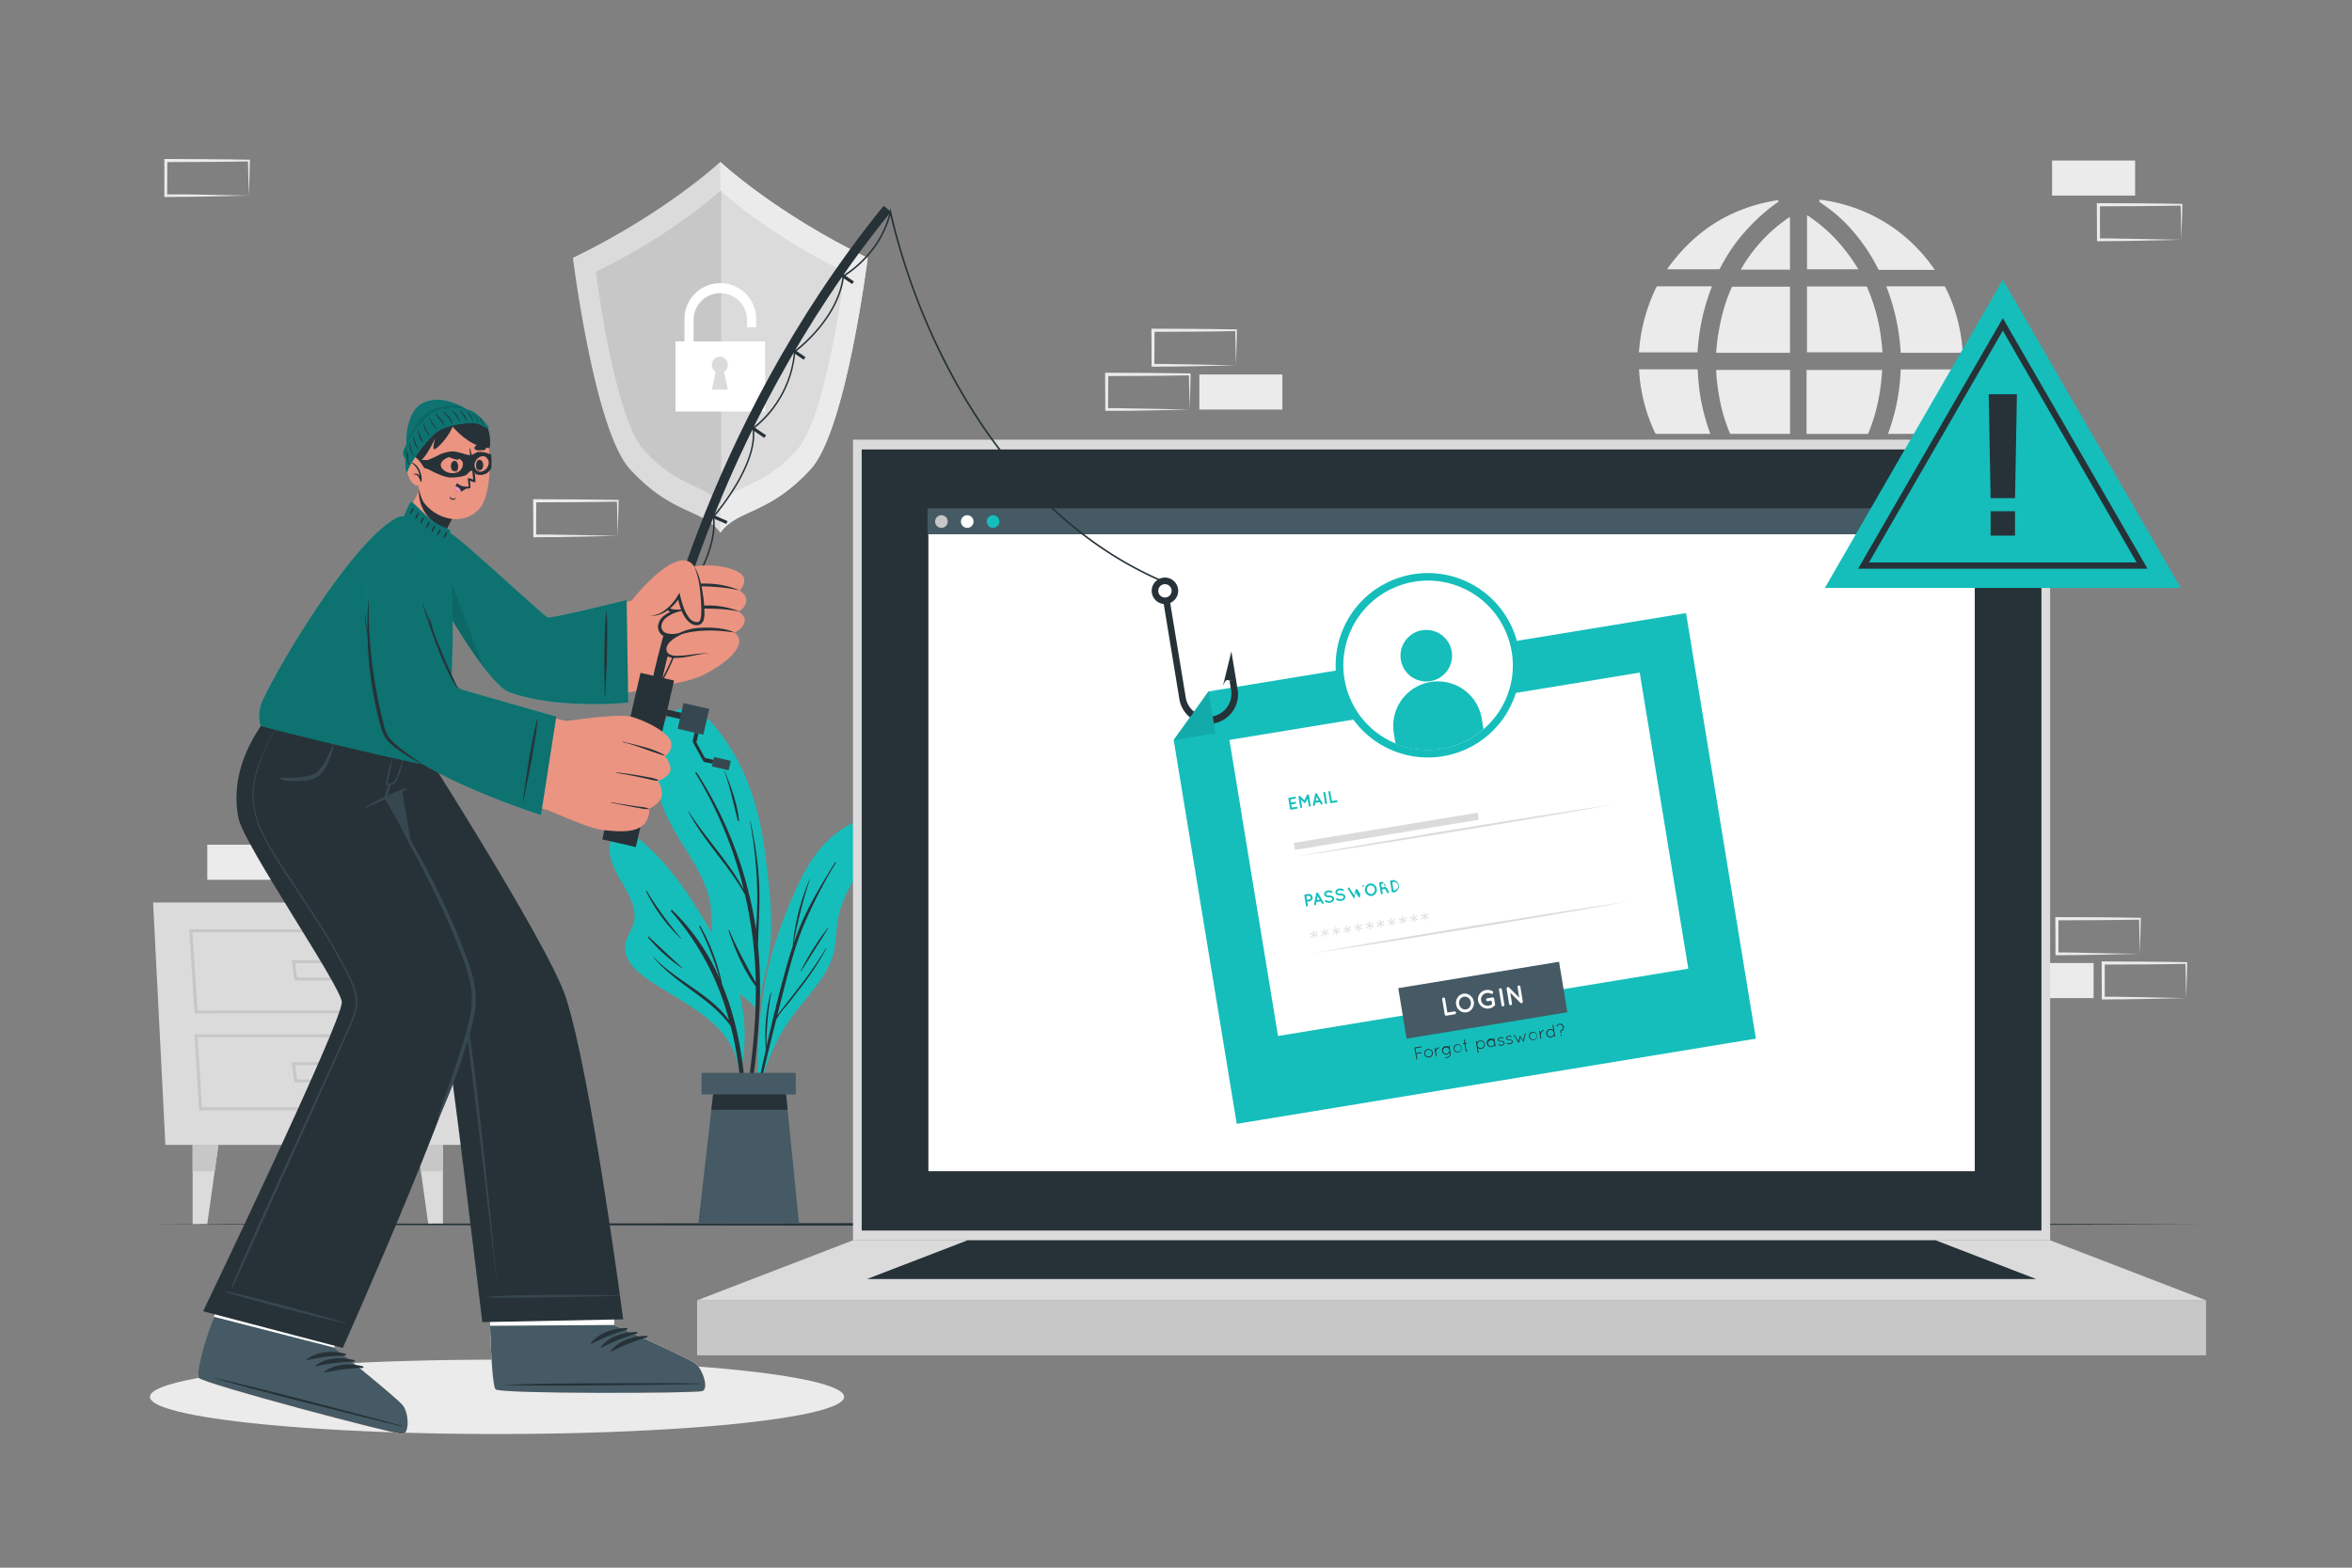 <svg xmlns="http://www.w3.org/2000/svg" viewBox="0 0 750 500"><rect x="0" y="0" width="750" height="500" fill="#808080" stroke="none"/><g id="freepik--background-complete--inject-5"><g id="freepik--aiZGp2--inject-5"><path d="M545.92,91.32a67.77,67.77,0,0,0-4.61,21.06H522.65v-.52c.05-.48.11-1,.15-1.43a50.81,50.81,0,0,1,1.24-7.35,56.59,56.59,0,0,1,4.14-11.5.42.42,0,0,1,.45-.27h17.29Z" style="fill:#ebebeb"></path><path d="M545.35,138.37H528.21a.4.4,0,0,1-.42-.27,52.65,52.65,0,0,1-4.25-13,53.23,53.23,0,0,1-.84-6.56,2.25,2.25,0,0,0-.05-.22v-.51l.28,0H541c.34,0,.32,0,.35.34.11,1.5.21,3,.35,4.49a58,58,0,0,0,1.15,7.06,62.88,62.88,0,0,0,2.44,8.39C545.3,138.18,545.32,138.26,545.35,138.37Z" style="fill:#ebebeb"></path><path d="M617.44,143.8c-.06.1-.1.18-.15.25a52,52,0,0,1-4.86,6.3,47.61,47.61,0,0,1-7.12,6.56,50.1,50.1,0,0,1-8.11,5,51.44,51.44,0,0,1-8.56,3.33,53,53,0,0,1-7.14,1.52c-.24,0-.47.08-.7.12h-.42l-.4-.25.46-.33A54.85,54.85,0,0,0,594,153.22a62.56,62.56,0,0,0,5.52-9.16.39.39,0,0,1,.42-.27h17.54Z" style="fill:#ebebeb"></path><path d="M600.29,112.37H576.21v-21H595a.35.35,0,0,1,.38.25,59.13,59.13,0,0,1,3.83,12.33,62.53,62.53,0,0,1,.92,6.67C600.19,111.16,600.24,111.75,600.29,112.37Z" style="fill:#ebebeb"></path><path d="M600.15,118c0,.5,0,1-.08,1.48-.1,1.18-.18,2.35-.35,3.52-.22,1.61-.47,3.22-.79,4.82a57.65,57.65,0,0,1-3.12,10.27.41.41,0,0,1-.44.31h-19.3V118Z" style="fill:#ebebeb"></path><path d="M570.79,91.45v21.07H547.27c0-.53.05-1.06.11-1.58.12-1.17.21-2.36.4-3.53.29-1.78.6-3.57,1-5.33a54,54,0,0,1,3.4-10.37.36.36,0,0,1,.4-.26h18.23Z" style="fill:#ebebeb"></path><path d="M570.81,118.26q0,9.9,0,19.81v.3H552a.38.38,0,0,1-.41-.27,53.46,53.46,0,0,1-3.2-10.62c-.36-1.87-.63-3.76-.86-5.65-.16-1.23-.19-2.48-.28-3.73,0,0,0-.06,0-.13h23.23C570.76,118,570.81,118,570.81,118.26Z" style="fill:#ebebeb"></path><path d="M625.82,112.52H606.09a68.45,68.45,0,0,0-4.6-21.2h18.39a.4.4,0,0,1,.43.26,51.79,51.79,0,0,1,4.55,13.19,57.39,57.39,0,0,1,1,7.4C625.83,112.27,625.82,112.38,625.82,112.52Z" style="fill:#ebebeb"></path><path d="M625.84,117.82c0,.48,0,.93-.07,1.38a52.91,52.91,0,0,1-.65,5.32,51.63,51.63,0,0,1-3.62,11.84c-.27.61-.57,1.22-.84,1.83a.28.28,0,0,1-.29.18H602.24l-.19,0,.64-1.85A64.51,64.51,0,0,0,606,119.73c0-.56.07-1.13.1-1.7,0-.15,0-.22.2-.21a1.2,1.2,0,0,0,.19,0Z" style="fill:#ebebeb"></path><path d="M616.9,86a.2.2,0,0,0,0,.08H599.35a.39.39,0,0,1-.41-.24,59.32,59.32,0,0,0-8.57-12.69A47.12,47.12,0,0,0,583.8,67c-1.18-.91-2.4-1.76-3.6-2.63l-.2-.15.24-.16c0-.11-.07-.22-.12-.38A51.62,51.62,0,0,1,616.9,86Z" style="fill:#ebebeb"></path><path d="M567.44,166.67a1.76,1.76,0,0,1-.5.08,46.47,46.47,0,0,1-5.62-1.09,50.47,50.47,0,0,1-10-3.71,51.18,51.18,0,0,1-10.2-6.7,48.13,48.13,0,0,1-6.14-6.14,51.34,51.34,0,0,1-3.83-5.3s0-.09-.08-.16H547.4a.4.4,0,0,1,.41.26,62.11,62.11,0,0,0,5.9,9.63,61.3,61.3,0,0,0,6.92,7.66,54.44,54.44,0,0,0,6.66,5.36S567.35,166.59,567.44,166.67Z" style="fill:#ebebeb"></path><path d="M567.23,64.24c-.73.53-1.6,1.14-2.43,1.78A60.77,60.77,0,0,0,557,73.27a54.54,54.54,0,0,0-8.17,11.65c-.14.27-.26.55-.41.8a.4.4,0,0,1-.25.16c-.29,0-.59,0-.88,0H531.59c8.75-12.36,20.5-19.79,35.46-22.06L567,64Z" style="fill:#ebebeb"></path><path d="M593.11,143.81a56.23,56.23,0,0,1-8,10.76,50.08,50.08,0,0,1-9.08,7.71V143.81Z" style="fill:#ebebeb"></path><path d="M570.78,143.82v18.11a52.46,52.46,0,0,1-16.34-18.11Z" style="fill:#ebebeb"></path><path d="M592.57,85.87H576.22V68.62a50,50,0,0,1,9.17,7.68A57.64,57.64,0,0,1,592.57,85.87Z" style="fill:#ebebeb"></path><path d="M570.78,69.16V86H555.09A49.64,49.64,0,0,1,570.78,69.16Z" style="fill:#ebebeb"></path></g><path d="M276.69,82.25s-6.86,55-18.15,67.34c-13.55,14.84-23.38,12.68-28.85,20.33a0,0,0,0,0,0,0c-5.47-7.66-15.3-5.48-28.86-20.34-11.28-12.37-18.14-67.34-18.14-67.34,29.74-14.44,47-30.61,47-30.61h0C230.22,52.14,247.42,68.05,276.69,82.25Z" style="fill:#dbdbdb"></path><path d="M276.69,82.25s-6.86,55-18.15,67.34c-13.55,14.84-23.38,12.68-28.85,20.33V51.65C230.22,52.14,247.42,68.05,276.69,82.25Z" style="fill:#ebebeb"></path><path d="M269.4,86.68s-5.8,46.44-15.33,56.89c-11.46,12.56-19.77,10.71-24.39,17.18-4.62-6.47-12.93-4.62-24.38-17.18C195.76,133.12,190,86.68,190,86.68c25.11-12.2,39.7-25.87,39.7-25.87S244.28,74.48,269.4,86.68Z" style="fill:#dbdbdb"></path><path d="M230,61.09v99.27l-.29.39c-4.62-6.47-12.93-4.62-24.38-17.18C195.77,133.12,190,86.68,190,86.68c25.12-12.2,39.7-25.87,39.7-25.87Z" style="fill:#c7c7c7"></path><rect x="215.4" y="108.89" width="28.58" height="22.36" style="fill:#fff"></rect><path d="M241.12,104.38h-2.9v-2.64a8.53,8.53,0,0,0-17.05,0v11.58h-2.91V101.74a11.43,11.43,0,0,1,22.86,0Z" style="fill:#fff"></path><path d="M230.9,118.61l1.19,5.67H227l1.19-5.67a2.56,2.56,0,0,1-1.19-2.15,2.54,2.54,0,1,1,5.07,0A2.56,2.56,0,0,1,230.9,118.61Z" style="fill:#dbdbdb"></path><polygon points="149.92 365.15 52.74 365.15 48.82 287.84 153.84 287.84 149.92 365.15" style="fill:#dbdbdb"></polygon><path d="M60.34,296.39h82l-1.48,26.84H62.07Zm81,.95H61.36L63,322.28h77Z" style="fill:#c7c7c7"></path><path d="M62,329.88h77l-1.2,24.23H63.52Zm76,.95H63l1.4,22.33h72.43Z" style="fill:#c7c7c7"></path><path d="M93,306.25h14.91l-.83,6.47H93.87Zm13.83.95H94.12l.59,4.57h11.56Z" style="fill:#c7c7c7"></path><path d="M93,338.76h14.91l-.83,6.47H93.87Zm13.83.95H94.12l.59,4.57h11.56Z" style="fill:#c7c7c7"></path><polygon points="133.02 365.15 134.21 373.58 136.59 390.5 141.24 390.5 141.24 365.15 133.02 365.15" style="fill:#dbdbdb"></polygon><polygon points="133.02 365.15 134.21 373.58 141.24 373.58 141.24 365.15 133.02 365.15" style="fill:#c7c7c7"></polygon><polygon points="69.64 365.15 68.46 373.58 66.08 390.5 61.42 390.5 61.42 365.15 69.64 365.15" style="fill:#dbdbdb"></polygon><polygon points="69.64 365.15 68.46 373.58 61.42 373.58 61.42 365.15 69.64 365.15" style="fill:#c7c7c7"></polygon><path d="M682.37,304.22l-13.12.28-6.66.11c-2.23.05-4.47,0-6.7.06h-.44v-.45L655.39,293v-.5h.5l13.24.06c4.42,0,8.83.11,13.24.16h.28V293c0,1.9-.08,3.79-.13,5.66Zm0,0-.14-5.65c-.05-1.86-.11-3.7-.13-5.54l.27.28c-4.41.05-8.82.16-13.24.16l-13.24.06.5-.5,0,11.19-.45-.44c2.18,0,4.36,0,6.55.05L669,304Z" style="fill:#ebebeb"></path><rect x="641.12" y="307.14" width="26.48" height="11.19" style="fill:#ebebeb"></rect><path d="M697.14,318.33l-13.12.28-6.66.11c-2.23,0-4.47,0-6.7.06h-.44v-.45l-.06-11.19v-.5h.5l13.24.07c4.42,0,8.83.11,13.24.16h.28v.27c0,1.9-.09,3.79-.13,5.66Zm0,0-.14-5.65c0-1.86-.11-3.7-.13-5.54l.27.28c-4.41.05-8.82.16-13.24.16l-13.24.06.5-.5,0,11.19-.45-.44c2.19,0,4.36,0,6.55.05l6.58.12Z" style="fill:#ebebeb"></path><path d="M394.15,116.52,381,116.8l-6.66.11c-2.22,0-4.46,0-6.69.06h-.44v-.45l-.05-11.19v-.5h.5l13.24.06c4.41,0,8.83.12,13.24.17h.28v.27c0,1.9-.08,3.79-.13,5.65Zm0,0-.14-5.65c-.05-1.87-.11-3.71-.13-5.54l.27.27c-4.41.05-8.83.16-13.24.17l-13.24.06.5-.5-.06,11.19-.44-.45c2.18,0,4.36,0,6.54.06l6.58.11Z" style="fill:#ebebeb"></path><path d="M379.38,130.63l-13.13.28-6.66.11c-2.22,0-4.46,0-6.69,0h-.45v-.45l-.05-11.19v-.5h.5l13.24.06c4.41,0,8.82.12,13.24.17h.27v.27c0,1.9-.08,3.79-.13,5.65Zm0,0-.14-5.65c-.05-1.87-.12-3.71-.13-5.54l.27.27c-4.42.05-8.83.16-13.24.17l-13.24.06.5-.5-.06,11.19-.44-.45c2.18,0,4.36,0,6.54.06l6.58.11Z" style="fill:#ebebeb"></path><rect x="382.44" y="119.44" width="26.48" height="11.19" style="fill:#ebebeb"></rect><rect x="66.1" y="269.41" width="26.48" height="11.19" style="fill:#ebebeb"></rect><path d="M197,170.91l-13.13.28-6.66.11c-2.23,0-4.46,0-6.69.06h-.45v-.45L170,159.72v-.5h.51l13.24.06c4.41,0,8.82.12,13.24.17h.27v.27c0,1.9-.09,3.79-.13,5.65Zm0,0-.15-5.65c0-1.87-.11-3.71-.13-5.54l.28.27c-4.42.06-8.83.16-13.24.17l-13.24.06.49-.5-.05,11.19-.44-.44c2.18,0,4.35,0,6.54.05l6.58.11Z" style="fill:#ebebeb"></path><rect x="654.36" y="51.19" width="26.48" height="11.19" style="fill:#ebebeb"></rect><path d="M695.61,76.49l-13.12.28-6.66.11c-2.23.05-4.47,0-6.7.05h-.44v-.45l-.06-11.19v-.5h.5l13.24.06c4.42,0,8.83.12,13.24.17h.28v.27c0,1.9-.09,3.79-.14,5.65Zm0,0-.14-5.65c0-1.87-.11-3.71-.13-5.54l.27.27c-4.41.05-8.82.16-13.24.17l-13.24.06.5-.5,0,11.19-.45-.45c2.18,0,4.36,0,6.55.06l6.58.11Z" style="fill:#ebebeb"></path><path d="M79.34,62.39l-13.13.28-6.66.11c-2.22,0-4.46,0-6.69.06h-.45v-.45l0-11.19v-.5h.51l13.24.07c4.41,0,8.82.11,13.24.16h.27v.27c0,1.9-.09,3.79-.13,5.66Zm0,0-.15-5.65c0-1.87-.11-3.71-.13-5.54l.28.27c-4.42.06-8.83.16-13.24.17l-13.24.06.5-.5L53.3,62.39,52.86,62c2.18,0,4.35,0,6.54,0l6.58.11Z" style="fill:#ebebeb"></path></g><g id="freepik--Shadow--inject-5"><ellipse cx="158.5" cy="445.51" rx="110.68" ry="11.86" style="fill:#ebebeb"></ellipse></g><g id="freepik--Floor--inject-5"><polygon points="46.54 390.5 128.66 390.26 210.77 390.17 375 390 539.23 390.17 621.35 390.25 703.46 390.5 621.35 390.75 539.23 390.83 375 391 210.77 390.83 128.66 390.74 46.54 390.5" style="fill:#263238"></polygon></g><g id="freepik--Plant--inject-5"><path d="M244,310.54A64.36,64.36,0,0,0,242,322.19c.1.2.08.92,0,.72,0,.64-1,.52-1-.11,0-.41,0-.82,0-1.22-2.28-2.83-5.59-4.62-8.26-7.08a15.38,15.38,0,0,1-4.52-7.2c-2.22-7.64-.14-15.73-2.81-23.35-2.3-6.57-6.42-12.28-9.91-18.24-3.68-6.29-6.4-12.91-6.67-20.28-.22-5.65.46-13.17,4.76-17.4,4.56-4.49,10.21-1.12,13.7,2.88,10.12,11.61,14.8,26.29,16.69,41.29,1.05,8.31,2.13,16.67,1.88,25.05A67.58,67.58,0,0,1,244,310.54Z" style="fill:#15BEBB"></path><path d="M242,325.24a142.2,142.2,0,0,0-.28-23.53s0,0,0-.08c.13-6.36.64-12.7.39-19.07a113.59,113.59,0,0,0-2.8-20.44.07.07,0,0,0-.13,0,134.22,134.22,0,0,1,2.22,20c.12,3.6.1,7.19-.09,10.78-.06,1.17-.17,2.35-.25,3.53v0a125.78,125.78,0,0,0-18.92-50.07c-.14-.21-.5,0-.37.22a130.94,130.94,0,0,1,15.4,37.13c-4.87-9-12.22-16.43-17.67-25.09,0-.05-.11,0-.08.05,4.9,9.65,13,17.25,18.15,26.75.89,3.88,1.63,7.79,2.17,11.72A130.35,130.35,0,0,1,241,313.4c-3-5.54-6-10.84-8.46-16.7-.07-.15-.29,0-.24.11,2.07,6.09,4.84,12.64,8.72,17.84q0,5.78-.32,11.55c-.6,10.27-2.36,20.41-3.17,30.65a.24.24,0,0,0,.47,0A235.88,235.88,0,0,0,242,325.24Z" style="fill:#263238"></path><path d="M231.09,246c0-.08-.14,0-.11,0,1.88,5.19,2.94,10.45,4.29,15.76a.2.2,0,0,0,.39-.06C235.11,256.38,233.18,251,231.09,246Z" style="fill:#263238"></path><path d="M278.74,267.77a79.64,79.64,0,0,1-4.32,8.86c-3.37,6.14-6.9,11.76-7.54,18.9-.28,3.19-.38,6.4-1.36,9.47a28.31,28.31,0,0,1-3.77,7.41c-3.66,5.34-8.24,9.93-11.63,15.47a65,65,0,0,0-7.73,18.64c-.08.35-.65.26-.57-.1a.26.26,0,0,0,0-.08.1.1,0,0,1,0-.08c-.54-15.32.69-30.76,5.36-45.43a156.29,156.29,0,0,1,7.42-18.9c2.51-5.32,5.63-10.44,10-14.41,2.85-2.57,9-7.44,13.09-4.86C279.65,263.9,279.51,265.85,278.74,267.77Z" style="fill:#15BEBB"></path><path d="M263.34,302.49a125,125,0,0,1-8.9,12.8c-1.48,1.94-3,3.86-4.47,5.8-.7.91-1.48,1.82-2.12,2.81.4-1.61.8-3.23,1.21-4.84,2-7.74,3.87-15.54,6.82-23a156,156,0,0,1,10.63-20.85c.11-.17-.18-.3-.28-.13-3.24,5.32-6.53,10.64-9.25,16.25a85.36,85.36,0,0,0-3.92,9.64,148.69,148.69,0,0,1,5.22-20.6,0,0,0,0,0-.09,0,70.68,70.68,0,0,0-5.42,21.43v0q-1,3-1.84,6c-2.42,8.57-4.54,17.24-6.5,25.93a91.94,91.94,0,0,1,1.48-17,.1.1,0,0,0-.2,0,53.74,53.74,0,0,0-1.48,17.95q-1.11,5-2.17,9.93c-1.51,7.06-3.36,14.25-4.24,21.42a.14.14,0,0,0,.28,0c1.06-3.86,1.69-7.87,2.55-11.78s1.75-7.85,2.66-11.76c1.33-5.7,2.73-11.38,4.15-17.06.94-2.08,2.78-3.93,4.15-5.68,1.51-1.91,3-3.83,4.49-5.78a86,86,0,0,0,7.37-11.4A.08.08,0,0,0,263.34,302.49Z" style="fill:#263238"></path><path d="M264,295.94a79.7,79.7,0,0,0-8.71,13.84c0,.07.06.13.1.07,2.93-4.59,5.82-9.22,8.74-13.82C264.18,296,264.05,295.87,264,295.94Z" style="fill:#263238"></path><path d="M198.79,282.29c2,3.42,4.25,7.52,3.39,11.63-.54,2.6-2.44,4.71-2.78,7.36-.77,5.85,5.06,9.72,9.28,12.48,10.52,6.9,24.95,13.06,26.86,27.15.07.5.93.37.87-.11a.3.3,0,0,0,0-.1s.05,0,.05-.08a54,54,0,0,0-.2-21.53c-1.56-7.26-4.73-13.79-8.48-20.17-6.33-10.8-13-21.86-22.6-30.13-2.65-2.29-8.08-6.41-10.19-1.24C192.92,272.57,196.35,278.12,198.79,282.29Z" style="fill:#15BEBB"></path><path d="M208.41,305.19c7,7.55,18.06,11.78,24.07,20.23A84.77,84.77,0,0,0,214,290.68a.27.27,0,0,1,.39-.38,68.54,68.54,0,0,1,15.11,21.89A97.73,97.73,0,0,0,223,295.54a.18.18,0,0,1,.31-.18,63.83,63.83,0,0,1,7,18.71c7.91,19.15,8.64,41.61,7,61.79,0,.29-.46.3-.45,0,.45-15.9.19-32.09-3.62-47.62-.08-.32-.17-.64-.25-1-6.53-9.1-17.57-13.32-24.67-22C208.22,305.22,208.34,305.1,208.41,305.19Z" style="fill:#263238"></path><path d="M206.8,298.7c3.66,3.36,7.26,6.8,10.93,10.15a0,0,0,0,1-.06.07,53.57,53.57,0,0,1-11.09-10A.16.16,0,0,1,206.8,298.7Z" style="fill:#263238"></path><path d="M206.22,284.15a114.69,114.69,0,0,0,10.95,15.07.06.06,0,1,1-.09.09A52.84,52.84,0,0,1,206,284.26.11.11,0,0,1,206.22,284.15Z" style="fill:#263238"></path><polygon points="222.7 390.1 254.77 390.1 250.45 346.95 227.64 346.95 222.7 390.1" style="fill:#455a64"></polygon><polygon points="226.84 353.97 251.15 353.97 250.45 346.95 227.64 346.95 226.84 353.97" style="fill:#263238"></polygon><rect x="223.71" y="342.17" width="30.06" height="6.89" transform="translate(477.47 691.24) rotate(180)" style="fill:#455a64"></rect></g><g id="freepik--Device--inject-5"><rect x="272" y="140.23" width="381.74" height="255.35" style="fill:#dbdbdb"></rect><rect x="274.78" y="143.35" width="376.19" height="249.12" style="fill:#263238"></rect><rect x="222.29" y="414.73" width="481.17" height="17.53" style="fill:#c7c7c7"></rect><polygon points="222.29 414.73 272 395.58 653.74 395.58 703.46 414.73 222.29 414.73" style="fill:#dbdbdb"></polygon><polygon points="276.44 407.94 308.53 395.58 617.22 395.58 649.3 407.94 276.44 407.94" style="fill:#263238"></polygon><rect x="296.04" y="162.27" width="333.67" height="211.27" style="fill:#fff"></rect><rect x="295.76" y="162.27" width="333.95" height="8.13" style="fill:#455a64"></rect><circle cx="300.2" cy="166.34" r="2.02" style="fill:#c7c7c7"></circle><circle cx="308.43" cy="166.34" r="2.02" style="fill:#fff"></circle><circle cx="316.67" cy="166.34" r="2.02" style="fill:#15BEBB"></circle></g><g id="freepik--Information--inject-5"><polygon points="394.37 358.44 559.92 331.26 537.64 195.54 385.39 220.53 374.27 236.06 394.37 358.44" style="fill:#15BEBB"></polygon><rect x="398.92" y="224.59" width="132.58" height="95.69" transform="translate(-37.99 78.97) rotate(-9.32)" style="fill:#fff"></rect><path d="M411.38,258l-.53-3.23a.3.3,0,0,1,.25-.36h0l1.78-.29a.3.3,0,0,1,.35.25.32.32,0,0,1-.25.36l-1.49.24.16,1,1.28-.21a.3.3,0,0,1,.35.25.31.31,0,0,1-.25.36l-1.28.21.17,1,1.49-.25a.32.32,0,0,1,.35.26.31.31,0,0,1-.25.35l-1.78.29h0A.31.31,0,0,1,411.38,258Z" style="fill:#15BEBB"></path><path d="M417.41,253.68l.53,3.24a.31.31,0,0,1-.26.35.31.31,0,0,1-.35-.25l-.38-2.31-.61,1.22a.28.28,0,0,1-.22.17h0a.32.32,0,0,1-.28-.08l-1-1,.38,2.31a.32.32,0,0,1-.26.35.3.3,0,0,1-.35-.25l-.53-3.24a.3.3,0,0,1,.25-.35h0a.29.29,0,0,1,.26.08l1.34,1.34.84-1.7a.3.3,0,0,1,.23-.16h0A.32.32,0,0,1,417.41,253.68Z" style="fill:#15BEBB"></path><path d="M420.77,255.83l-1.33.22-.15.76a.31.31,0,0,1-.25.24h-.11a.32.32,0,0,1-.25-.37l.68-3.43a.33.33,0,0,1,.59-.1l1.74,3a.31.31,0,0,1-.12.42.23.23,0,0,1-.1,0,.3.3,0,0,1-.31-.15Zm-.32-.57-.64-1.1-.25,1.25Z" style="fill:#15BEBB"></path><path d="M422,252.93a.3.3,0,0,1,.25-.35.31.31,0,0,1,.36.25l.53,3.24a.31.31,0,0,1-.26.35.3.3,0,0,1-.35-.25Z" style="fill:#15BEBB"></path><path d="M424.14,255.9l-.53-3.24a.3.3,0,0,1,.25-.35.3.3,0,0,1,.35.25l.49,2.93,1.48-.24a.3.3,0,0,1,.35.26.31.31,0,0,1-.25.35l-1.78.29h0A.3.3,0,0,1,424.14,255.9Z" style="fill:#15BEBB"></path><polygon points="413.29 273.19 425.93 270.94 438.59 268.76 463.92 264.52 489.27 260.44 501.96 258.46 514.65 256.55 502.01 258.79 489.36 260.97 464.03 265.21 438.67 269.29 425.99 271.27 413.29 273.19" style="fill:#dbdbdb"></polygon><rect x="412.36" y="263.98" width="59.42" height="2.26" transform="translate(-37.11 75.12) rotate(-9.32)" style="fill:#dbdbdb"></rect><path d="M417.54,287.48l-.67.11.19,1.19a.3.3,0,0,1-.26.35.3.3,0,0,1-.35-.25l-.53-3.24a.31.31,0,0,1,.25-.35h0l1-.16a1.19,1.19,0,1,1,.38,2.35Zm-.77-.5.67-.11a.57.57,0,0,0,.48-.65.58.58,0,0,0-.66-.48l-.68.11Z" style="fill:#15BEBB"></path><path d="M421.13,287.49l-1.33.22-.16.76a.31.31,0,0,1-.25.24.21.21,0,0,1-.11,0,.31.31,0,0,1-.24-.36l.68-3.44a.32.32,0,0,1,.26-.24.33.33,0,0,1,.32.15l1.74,3a.31.31,0,0,1-.11.43l-.1,0a.29.29,0,0,1-.31-.15Zm-.32-.56-.64-1.11-.25,1.25Z" style="fill:#15BEBB"></path><path d="M422.5,287.22a.28.28,0,0,1,.39-.1,1.86,1.86,0,0,0,1.12.25,1.25,1.25,0,0,0,.65-.32.52.52,0,0,0,.17-.43.3.3,0,0,0-.08-.17.49.49,0,0,0-.19-.14,2.06,2.06,0,0,0-.79-.13h0a3.49,3.49,0,0,1-.75-.1,1.18,1.18,0,0,1-.58-.34,1,1,0,0,1-.2-.43,1.06,1.06,0,0,1,.31-.88,1.63,1.63,0,0,1,.9-.44,2.12,2.12,0,0,1,1.27.24.29.29,0,0,1,.14.38.28.28,0,0,1-.38.14,1.56,1.56,0,0,0-.94-.2,1.09,1.09,0,0,0-.58.28.45.45,0,0,0-.15.38.3.3,0,0,0,.06.15.62.62,0,0,0,.17.12,1.91,1.91,0,0,0,.73.13h0a3.16,3.16,0,0,1,.79.1,1.37,1.37,0,0,1,.63.37,1,1,0,0,1,.21.44,1.08,1.08,0,0,1-.34.93,1.69,1.69,0,0,1-1,.48,2.41,2.41,0,0,1-1.5-.32A.29.29,0,0,1,422.5,287.22Z" style="fill:#15BEBB"></path><path d="M426.1,286.63a.29.29,0,0,1,.4-.11,1.78,1.78,0,0,0,1.11.25,1.17,1.17,0,0,0,.66-.31.53.53,0,0,0,.17-.44.3.3,0,0,0-.08-.16.49.49,0,0,0-.19-.14,2.26,2.26,0,0,0-.8-.14h0a3.39,3.39,0,0,1-.74-.1,1.2,1.2,0,0,1-.58-.35.86.86,0,0,1-.2-.43,1,1,0,0,1,.31-.87,1.61,1.61,0,0,1,.9-.45,2.19,2.19,0,0,1,1.27.25.28.28,0,0,1,.14.37.28.28,0,0,1-.38.15,1.65,1.65,0,0,0-.94-.21,1.06,1.06,0,0,0-.58.29.49.49,0,0,0-.16.38.3.3,0,0,0,.07.15.5.5,0,0,0,.17.12,2.12,2.12,0,0,0,.73.13h0a3.21,3.21,0,0,1,.79.11,1.26,1.26,0,0,1,.63.37.81.81,0,0,1,.2.44,1.08,1.08,0,0,1-.33.93,1.79,1.79,0,0,1-1,.48,2.4,2.4,0,0,1-1.5-.32A.3.3,0,0,1,426.1,286.63Z" style="fill:#15BEBB"></path><path d="M434.41,282.77l-.82,3.42a.11.11,0,0,1,0,.05h0l0,0s0,0,0,0l0,0h0s0,0,0,0h-.07l-.05,0h-.12l-.05,0h0l0,0h0l0,0h0a.05.05,0,0,1,0,0l-1-1.59-.44,1.82s0,0,0,.06h0l0,0v0l0,0h0l0,0h0a.05.05,0,0,0,0,0h0l0,0h-.12l-.05,0h0l0,0,0,0,0,0h0l0,0-1.87-3a.3.3,0,0,1,.1-.42.29.29,0,0,1,.41.1l1.5,2.36.43-1.8a.3.3,0,0,1,.25-.23.31.31,0,0,1,.32.14l1,1.56.66-2.71a.3.3,0,0,1,.37-.23A.31.31,0,0,1,434.41,282.77Z" style="fill:#15BEBB"></path><path d="M438.24,282.16a2.06,2.06,0,0,1,.46,2.78,1.82,1.82,0,0,1-1.22.8,1.86,1.86,0,0,1-1.44-.37,2.08,2.08,0,0,1-.46-2.77,1.86,1.86,0,0,1,1.25-.81A1.8,1.8,0,0,1,438.24,282.16Zm.16,1.4a1.48,1.48,0,0,0-.53-.9,1.22,1.22,0,0,0-.93-.25,1.2,1.2,0,0,0-.83.54,1.44,1.44,0,0,0,.32,1.91,1.19,1.19,0,0,0,1.75-.28A1.43,1.43,0,0,0,438.4,283.56Z" style="fill:#15BEBB"></path><path d="M442.9,284.38a.31.31,0,0,1-.13.42.3.3,0,0,1-.12,0h0a.48.48,0,0,1-.22,0,.54.54,0,0,1-.21-.16A1.58,1.58,0,0,1,442,284a.55.55,0,0,0-.1-.23.58.58,0,0,0-.2-.13.86.86,0,0,0-.32-.08l-.65.11.19,1.19a.3.3,0,0,1-.25.35.32.32,0,0,1-.36-.25l-.53-3.24a.31.31,0,0,1,.25-.35h0l1-.16a3.18,3.18,0,0,0,1.31,2.12,1.1,1.1,0,0,1,.28.57,1.59,1.59,0,0,0,.07.32A.28.28,0,0,1,442.9,284.38Zm-1.13-2.08a.58.58,0,0,0-.66-.48l-.68.12.19,1.13.67-.12A.57.57,0,0,0,441.77,282.3Z" style="fill:#15BEBB"></path><path d="M443.81,284.39l-.53-3.24a.3.3,0,0,1,.25-.35l.65-.11a2,2,0,0,1,.63,3.85l-.65.1A.31.31,0,0,1,443.81,284.39Zm.56-.41.34-.05a1.33,1.33,0,0,0-.43-2.63l-.34.06Z" style="fill:#15BEBB"></path><path d="M418.91,298.3l-.66.63s-.07.07-.12.07a.18.18,0,0,1-.2-.14.2.2,0,0,1,.09-.18l.78-.54-.91-.26c-.07,0-.13-.07-.14-.14a.18.18,0,0,1,.14-.2.19.19,0,0,1,.14,0l.83.39-.22-.89a.17.17,0,0,1,.14-.21.16.16,0,0,1,.19.16l.09.9.66-.63a.21.21,0,0,1,.12-.07.18.18,0,0,1,.2.14.17.17,0,0,1-.09.18l-.78.54.91.27a.15.15,0,0,1,.14.13.17.17,0,0,1-.14.2.24.24,0,0,1-.14,0l-.83-.39.21.88a.16.16,0,0,1-.13.21.15.15,0,0,1-.19-.15Z" style="fill:#dbdbdb"></path><path d="M422.45,297.72l-.66.63a.21.21,0,0,1-.12.07.18.18,0,0,1-.2-.14.2.2,0,0,1,.09-.18l.78-.54-.91-.26c-.07,0-.13-.07-.14-.14a.18.18,0,0,1,.13-.2.21.21,0,0,1,.15,0l.83.38-.22-.88a.17.17,0,0,1,.14-.21.15.15,0,0,1,.19.15l.08.91.67-.63a.21.21,0,0,1,.12-.07.18.18,0,0,1,.2.14.18.18,0,0,1-.09.18l-.78.54.91.27a.15.15,0,0,1,.14.13.17.17,0,0,1-.14.2.24.24,0,0,1-.14,0l-.83-.39.21.88a.16.16,0,0,1-.13.21.15.15,0,0,1-.19-.15Z" style="fill:#dbdbdb"></path><path d="M426,297.14l-.66.63a.25.25,0,0,1-.12.07.17.17,0,0,1-.2-.14.2.2,0,0,1,.09-.18l.78-.54-.91-.26c-.07,0-.13-.07-.14-.14a.18.18,0,0,1,.13-.2.21.21,0,0,1,.15,0l.83.38-.22-.88a.17.17,0,0,1,.14-.21.15.15,0,0,1,.19.15l.08.91.67-.63s.07-.07.12-.07a.18.18,0,0,1,.2.14.19.19,0,0,1-.09.18l-.78.54.91.26c.06,0,.13.05.14.14a.17.17,0,0,1-.14.2.19.19,0,0,1-.14,0l-.83-.38.21.88a.16.16,0,0,1-.13.21.15.15,0,0,1-.19-.15Z" style="fill:#dbdbdb"></path><path d="M429.53,296.56l-.66.63a.28.28,0,0,1-.13.07.17.17,0,0,1-.19-.14.19.19,0,0,1,.09-.18l.78-.54-.91-.27a.17.17,0,0,1-.14-.13.18.18,0,0,1,.13-.2.22.22,0,0,1,.14,0l.84.39-.22-.88a.17.17,0,0,1,.14-.21.16.16,0,0,1,.19.15l.08.91.67-.63s.07-.07.12-.07a.18.18,0,0,1,.2.14.19.19,0,0,1-.09.18l-.79.54.92.26a.18.18,0,0,1,.14.14.19.19,0,0,1-.14.2.19.19,0,0,1-.14,0l-.83-.38.21.88a.16.16,0,0,1-.13.21.17.17,0,0,1-.2-.16Z" style="fill:#dbdbdb"></path><path d="M433.07,296l-.66.63a.28.28,0,0,1-.13.07.17.17,0,0,1-.19-.15.19.19,0,0,1,.09-.17l.78-.54-.91-.27a.17.17,0,0,1,0-.33.22.22,0,0,1,.14,0l.84.39-.22-.88a.17.17,0,0,1,.14-.21.16.16,0,0,1,.19.15l.08.91.67-.63a.18.18,0,0,1,.12-.08.19.19,0,0,1,.2.15.19.19,0,0,1-.09.18l-.79.54.92.26a.18.18,0,0,1,.14.14.19.19,0,0,1-.14.2.19.19,0,0,1-.14,0l-.83-.39.21.89a.16.16,0,0,1-.13.21.18.18,0,0,1-.2-.16Z" style="fill:#dbdbdb"></path><path d="M436.61,295.4,436,296a.28.28,0,0,1-.13.07.18.18,0,0,1-.19-.15.19.19,0,0,1,.09-.17l.78-.54-.91-.27a.17.17,0,0,1-.14-.14.18.18,0,0,1,.13-.2.22.22,0,0,1,.14,0l.84.39-.22-.89a.18.18,0,0,1,.14-.21.17.17,0,0,1,.19.16l.08.91.67-.64a.21.21,0,0,1,.12-.07.19.19,0,0,1,.2.15.17.17,0,0,1-.09.17l-.79.55.92.26a.18.18,0,0,1,.14.14.19.19,0,0,1-.14.2s-.08,0-.14,0l-.83-.39.21.89a.16.16,0,0,1-.13.21.18.18,0,0,1-.2-.16Z" style="fill:#dbdbdb"></path><path d="M440.15,294.81l-.66.64a.28.28,0,0,1-.13.07.18.18,0,0,1-.19-.15.19.19,0,0,1,.09-.17l.78-.54-.91-.27a.17.17,0,0,1-.14-.14.18.18,0,0,1,.13-.2.22.22,0,0,1,.14,0l.84.39-.22-.89a.18.18,0,0,1,.14-.21.17.17,0,0,1,.19.16l.08.91.67-.64a.21.21,0,0,1,.12-.07.18.18,0,0,1,.19.15.14.14,0,0,1-.09.17l-.78.55.92.26a.17.17,0,0,1,.14.14.19.19,0,0,1-.14.2.39.39,0,0,1-.14,0l-.83-.39.21.89a.16.16,0,0,1-.13.21.18.18,0,0,1-.2-.16Z" style="fill:#dbdbdb"></path><path d="M443.69,294.23l-.66.64a.28.28,0,0,1-.13.07.18.18,0,0,1-.19-.15.19.19,0,0,1,.09-.17l.78-.55-.91-.26a.17.17,0,0,1,0-.34.22.22,0,0,1,.14,0l.84.39-.22-.89a.17.17,0,0,1,.14-.21.17.17,0,0,1,.19.16l.08.91.67-.64a.21.21,0,0,1,.12-.07.18.18,0,0,1,.19.15.14.14,0,0,1-.09.17l-.78.54.92.27a.17.17,0,0,1,0,.33.24.24,0,0,1-.14,0l-.83-.39.21.89a.15.15,0,0,1-.13.2.17.17,0,0,1-.2-.15Z" style="fill:#dbdbdb"></path><path d="M447.23,293.65l-.66.64a.28.28,0,0,1-.13.07.18.18,0,0,1-.19-.15.19.19,0,0,1,.09-.17l.78-.55-.91-.26a.17.17,0,0,1,0-.34.17.17,0,0,1,.14,0l.83.39-.21-.89a.17.17,0,0,1,.14-.21.17.17,0,0,1,.19.16l.08.9.67-.63a.21.21,0,0,1,.12-.07.17.17,0,0,1,.19.15.14.14,0,0,1-.09.17l-.78.54.92.27a.16.16,0,0,1,.14.13.17.17,0,0,1-.14.2.24.24,0,0,1-.14,0l-.83-.39.21.89a.15.15,0,0,1-.13.2.17.17,0,0,1-.2-.15Z" style="fill:#dbdbdb"></path><path d="M450.77,293.07l-.66.63c-.05,0-.08.07-.13.07a.16.16,0,0,1-.19-.14.2.2,0,0,1,.09-.18l.78-.54-.91-.26c-.07,0-.13-.07-.14-.14a.17.17,0,0,1,.13-.2.17.17,0,0,1,.14,0l.83.39-.21-.89a.17.17,0,0,1,.14-.21.17.17,0,0,1,.19.16l.08.9.67-.63a.21.21,0,0,1,.12-.07.16.16,0,0,1,.19.14.15.15,0,0,1-.09.18l-.78.54.92.27a.16.16,0,0,1,.14.13.18.18,0,0,1-.14.2.24.24,0,0,1-.14,0L451,293l.21.88a.16.16,0,0,1-.13.21.17.17,0,0,1-.2-.15Z" style="fill:#dbdbdb"></path><path d="M454.31,292.49l-.66.63a.28.28,0,0,1-.13.07.17.17,0,0,1-.19-.14.2.2,0,0,1,.09-.18l.78-.54-.91-.26c-.07,0-.13-.07-.14-.14a.17.17,0,0,1,.13-.2.17.17,0,0,1,.14,0l.84.38-.22-.88a.17.17,0,0,1,.14-.21.16.16,0,0,1,.19.15l.08.91.67-.63a.21.21,0,0,1,.12-.07.17.17,0,0,1,.1.32l-.78.54.92.27a.16.16,0,0,1,.14.13.18.18,0,0,1-.14.2.19.19,0,0,1-.14,0l-.83-.38.21.88a.16.16,0,0,1-.13.21.17.17,0,0,1-.2-.15Z" style="fill:#dbdbdb"></path><polygon points="418.36 304.08 431 301.83 443.66 299.65 468.99 295.41 494.34 291.33 507.03 289.35 519.73 287.44 507.08 289.68 494.43 291.86 469.1 296.1 443.75 300.18 431.06 302.16 418.36 304.08" style="fill:#dbdbdb"></polygon><rect x="446.87" y="310.81" width="51.96" height="16.33" transform="translate(-45.43 80.82) rotate(-9.32)" style="fill:#455a64"></rect><path d="M460.69,323.55l-.8-4.86a.45.45,0,0,1,.38-.52.46.46,0,0,1,.53.37l.73,4.4,2.23-.36a.46.46,0,1,1,.15.91l-2.67.44h0A.46.46,0,0,1,460.69,323.55Z" style="fill:#fff"></path><path d="M468.79,317.5a3,3,0,0,1,1.17,1.95,3,3,0,0,1-.49,2.22,2.74,2.74,0,0,1-1.82,1.21,2.86,2.86,0,0,1-2.17-.55,3.08,3.08,0,0,1-1.15-1.95,3,3,0,0,1,.47-2.22,2.72,2.72,0,0,1,4-.66Zm.23,2.1a2.14,2.14,0,0,0-.79-1.34,1.8,1.8,0,0,0-1.4-.38,1.84,1.84,0,0,0-1.24.81,2.16,2.16,0,0,0,.47,2.87,1.84,1.84,0,0,0,1.43.38,1.81,1.81,0,0,0,1.21-.81A2.13,2.13,0,0,0,469,319.6Z" style="fill:#fff"></path><path d="M471.33,319.23a3,3,0,0,1,2.55-3.47,3.1,3.1,0,0,1,2,.34.48.48,0,0,1,.21.65.5.5,0,0,1-.66.18,2.21,2.21,0,0,0-1.38-.23,2.09,2.09,0,0,0-1.38.85,2,2,0,0,0-.38,1.53,2,2,0,0,0,.85,1.32,2.09,2.09,0,0,0,1.58.35,2.28,2.28,0,0,0,1.08-.49l-.19-1.13-1.18.19a.48.48,0,0,1-.54-.39.47.47,0,0,1,.39-.54l1.62-.27h0a.47.47,0,0,1,.55.38l.3,1.82a.75.75,0,0,1,0,.15.06.06,0,0,1,0,0h0a.37.37,0,0,1-.12.22,3.08,3.08,0,0,1-5.29-1.51Z" style="fill:#fff"></path><path d="M478,315.73a.45.45,0,0,1,.38-.53.46.46,0,0,1,.53.38l.8,4.86a.47.47,0,0,1-.38.53.46.46,0,0,1-.53-.38Z" style="fill:#fff"></path><path d="M482.12,320a.46.46,0,1,1-.9.14l-.79-4.78h0a.45.45,0,0,1,.76-.41l3.27,3.24-.56-3.39a.46.46,0,0,1,.9-.15l.79,4.79a.46.46,0,0,1-.38.52.43.43,0,0,1-.37-.11.1.1,0,0,1,0,0l-3.23-3.22Z" style="fill:#fff"></path><path d="M451.05,334.23a.13.13,0,0,1,.11-.15h0l2-.32a.13.13,0,0,1,.15.11.14.14,0,0,1-.11.16l-1.84.3.24,1.52,1.62-.26a.13.13,0,0,1,.16.11.15.15,0,0,1-.12.16l-1.61.26.27,1.65a.14.14,0,0,1-.12.16.13.13,0,0,1-.15-.11Z" style="fill:#263238"></path><path d="M455.23,334.59a1.37,1.37,0,1,1-1.05,1.56A1.34,1.34,0,0,1,455.23,334.59Zm.4,2.43a1.1,1.1,0,1,0-1.19-.92A1.06,1.06,0,0,0,455.63,337Z" style="fill:#263238"></path><path d="M457.43,334.37a.13.13,0,1,1,.26,0l.1.59a.11.11,0,0,1,0-.07,1.33,1.33,0,0,1,1-.84.15.15,0,0,1,.16.11.14.14,0,0,1-.11.16,1,1,0,0,0-.71.56,2.65,2.65,0,0,0-.22.68.13.13,0,0,0,0,.05l.2,1.18a.13.13,0,0,1-.11.15.14.14,0,0,1-.16-.11Z" style="fill:#263238"></path><path d="M462.57,335.93a1.29,1.29,0,0,1-1.06,1.47,1.41,1.41,0,0,1-.58,0c-.06,0-.11-.1-.08-.16a.12.12,0,0,1,.16-.09,1.17,1.17,0,0,0,.46,0,1,1,0,0,0,.84-1.17l-.06-.33a1.2,1.2,0,0,1-.92.69,1.31,1.31,0,0,1-1.48-1.13,1.32,1.32,0,0,1,1-1.54A1.25,1.25,0,0,1,462,334l-.07-.39a.15.15,0,0,1,.12-.16.15.15,0,0,1,.15.12Zm-.45-1.1a1,1,0,1,0-.83,1.25A1.06,1.06,0,0,0,462.12,334.83Z" style="fill:#263238"></path><path d="M464.59,333.06a1.33,1.33,0,0,1,1.49,1.13,1.29,1.29,0,1,1-2.55.42A1.33,1.33,0,0,1,464.59,333.06Zm.39,2.42a1.1,1.1,0,1,0-1.18-.91A1.06,1.06,0,0,0,465,335.48Z" style="fill:#263238"></path><path d="M467.73,332.68a.15.15,0,0,1-.11.15l-.35.06.32,2a.21.21,0,0,0,.23.16.14.14,0,1,1,.05.27.46.46,0,0,1-.55-.39l-.32-2-.34.06c-.13,0-.14-.05-.15-.11s0-.14.11-.16l.33-.05-.16-1a.13.13,0,0,1,.11-.15.14.14,0,0,1,.16.1l.17,1,.34-.05A.14.14,0,0,1,467.73,332.68Z" style="fill:#263238"></path><path d="M470.84,333.45v-.1l-.19-1.15a.13.13,0,0,1,.11-.15.13.13,0,0,1,.16.1l.06.39a1.26,1.26,0,0,1,.94-.68,1.35,1.35,0,0,1,.44,2.67,1.28,1.28,0,0,1-1.11-.36l.25,1.53a.14.14,0,0,1-.11.16.15.15,0,0,1-.16-.11Zm.26-.09a1.06,1.06,0,0,0,1.19.9,1.09,1.09,0,1,0-1.2-.95Z" style="fill:#263238"></path><path d="M476.51,331.23l.4,2.43a.13.13,0,1,1-.26,0l-.07-.4a1.27,1.27,0,0,1-.92.7,1.36,1.36,0,0,1-.44-2.69,1.25,1.25,0,0,1,1.09.36l-.06-.39a.14.14,0,0,1,.11-.16A.13.13,0,0,1,476.51,331.23Zm-.06,1.26a1,1,0,1,0-.84,1.25A1.07,1.07,0,0,0,476.45,332.49Z" style="fill:#263238"></path><path d="M477.8,333.07a.13.13,0,0,1,.18,0,1.46,1.46,0,0,0,.87.17.87.87,0,0,0,.49-.24.45.45,0,0,0,.15-.37.43.43,0,0,0-.25-.29,1.31,1.31,0,0,0-.6-.11h0a1.75,1.75,0,0,1-.64-.11.58.58,0,0,1-.37-.44.68.68,0,0,1,.21-.57,1.16,1.16,0,0,1,.62-.29,1.42,1.42,0,0,1,.85.16.14.14,0,0,1,.07.18.13.13,0,0,1-.17.07,1.14,1.14,0,0,0-.7-.16.81.81,0,0,0-.49.23.4.4,0,0,0-.12.34.32.32,0,0,0,.2.24,1.26,1.26,0,0,0,.58.1h0a2.12,2.12,0,0,1,.69.11.71.71,0,0,1,.39.5.66.66,0,0,1-.22.59,1.13,1.13,0,0,1-.63.33,1.69,1.69,0,0,1-1.06-.22A.13.13,0,0,1,477.8,333.07Z" style="fill:#263238"></path><path d="M480.44,332.64a.14.14,0,0,1,.19-.05,1.38,1.38,0,0,0,.87.18.77.77,0,0,0,.48-.25.4.4,0,0,0,.15-.36.41.41,0,0,0-.24-.3,1.37,1.37,0,0,0-.61-.1h0a1.39,1.39,0,0,1-.64-.11.54.54,0,0,1-.37-.43.65.65,0,0,1,.2-.57,1.12,1.12,0,0,1,.63-.29,1.42,1.42,0,0,1,.85.16.14.14,0,0,1,.07.18.14.14,0,0,1-.18.06,1.25,1.25,0,0,0-.7-.16.84.84,0,0,0-.48.24.4.4,0,0,0-.12.34.34.34,0,0,0,.19.24,1.48,1.48,0,0,0,.58.1h0a1.79,1.79,0,0,1,.68.12.67.67,0,0,1,.4.5.71.71,0,0,1-.22.59,1.09,1.09,0,0,1-.64.32,1.61,1.61,0,0,1-1.05-.22A.12.12,0,0,1,480.44,332.64Z" style="fill:#263238"></path><path d="M484.24,332.57a.18.18,0,0,1-.07-.05l-1.4-2.24a.14.14,0,0,1,0-.18.14.14,0,0,1,.19,0l1.24,2,.38-1.57a.14.14,0,0,1,.11-.11.15.15,0,0,1,.14.06l.87,1.38.54-2.27a.14.14,0,0,1,.16-.1.14.14,0,0,1,.1.16l-.62,2.56a.15.15,0,0,1,0,.07.1.1,0,0,1-.07,0h0a.14.14,0,0,1-.12-.07h0l-.87-1.39-.37,1.59h0a.14.14,0,0,1-.1.1h-.07Z" style="fill:#263238"></path><path d="M488.64,329.11a1.33,1.33,0,0,1,1.49,1.13,1.29,1.29,0,1,1-2.55.42A1.33,1.33,0,0,1,488.64,329.11Zm.39,2.42a1.1,1.1,0,1,0-1.18-.91A1.05,1.05,0,0,0,489,331.53Z" style="fill:#263238"></path><path d="M490.83,328.89a.14.14,0,0,1,.12-.16.15.15,0,0,1,.15.11l.09.6,0-.07a1.29,1.29,0,0,1,1-.84.13.13,0,0,1,.15.11.13.13,0,0,1-.11.15,1,1,0,0,0-.71.57,2.43,2.43,0,0,0-.22.68v0l.19,1.18a.13.13,0,0,1-.1.16.14.14,0,0,1-.16-.11Z" style="fill:#263238"></path><path d="M495.59,330.19a1.28,1.28,0,0,1-.95.69,1.36,1.36,0,0,1-.44-2.69,1.3,1.3,0,0,1,1.12.36l-.25-1.55a.13.13,0,0,1,.11-.15.15.15,0,0,1,.16.11l.38,2.32v.05l.19,1.21a.13.13,0,0,1-.11.15.15.15,0,0,1-.16-.11Zm-.13-.77v-.09a1,1,0,1,0-2.06.38,1,1,0,1,0,2.07-.29Z" style="fill:#263238"></path><path d="M497.52,328.79h0a.12.12,0,0,1,.11-.14.95.95,0,0,0-.31-1.87.93.93,0,0,0-.72.6.15.15,0,0,1-.17.08.13.13,0,0,1-.07-.17,1.17,1.17,0,0,1,.92-.76,1.2,1.2,0,0,1,.52,2.34l.1.59a.14.14,0,0,1-.11.15.13.13,0,0,1-.15-.11Zm.21,1.33a.13.13,0,0,1,.26,0l0,.12a.13.13,0,0,1-.11.15.14.14,0,0,1-.15-.11Z" style="fill:#263238"></path><path d="M474.63,234.37a28.56,28.56,0,0,1-7.8,4.88,29.41,29.41,0,1,1,7.8-4.88Z" style="fill:#15BEBB"></path><path d="M473.06,232.57a27,27,0,1,1,7.13-31A26.77,26.77,0,0,1,473.06,232.57Z" style="fill:#fff"></path><path d="M462.92,207.8a8.22,8.22,0,1,1-9.45-6.78A8.22,8.22,0,0,1,462.92,207.8Z" style="fill:#15BEBB"></path><path d="M472.51,229.23l.55,3.34a27,27,0,0,1-28.06,4.6l-.54-3.34a14.21,14.21,0,1,1,28.05-4.6Z" style="fill:#15BEBB"></path><path d="M386.9,230.75a9.42,9.42,0,0,0,7.76-10.82l-.53-3.19-2.06.33.53,3.2a7.33,7.33,0,0,1-14.46,2.38L373,191.41l-2.06.33L376.08,223A9.42,9.42,0,0,0,386.9,230.75Z" style="fill:#263238"></path><path d="M367.31,189.13a4.22,4.22,0,1,1,4.84,3.47A4.22,4.22,0,0,1,367.31,189.13Zm2.06-.34a2.13,2.13,0,1,0,1.76-2.45A2.13,2.13,0,0,0,369.37,188.79Z" style="fill:#263238"></path><path d="M394.21,217.2l-1.55-9.44L390,218.63l.61-1.2a1,1,0,0,1,1.42-.36h0Z" style="fill:#263238"></path><polygon points="374.24 236.07 387.58 233.88 385.39 220.53 374.24 236.07" style="fill:#15BEBB"></polygon><polygon points="374.24 236.07 387.58 233.88 385.39 220.53 374.24 236.07" style="opacity:0.1"></polygon></g><g id="freepik--Character--inject-5"><path d="M223.94,443.68c-2.14.73-63.5.94-65.85-.53-.89-.55-1.45-9.49-1.81-20.3-.08-2.34-.14-4.75-.2-7.2l-5-32.73,41-.26L196,415.39l-.15,7.2s23.53,10.43,25.92,12.32S226.08,443,223.94,443.68Z" style="fill:#eb9481"></path><path d="M223.94,443.68c-2.14.73-63.5.94-65.85-.53-1.08-.68-1.68-13.73-2-27.5l39.92-.26-.15,7.2s23.53,10.43,25.92,12.32S226.08,443,223.94,443.68Z" style="fill:#fff"></path><path d="M223.94,443.68c-2.14.73-63.5.94-65.85-.53-.89-.55-1.45-9.49-1.81-20.3l39.57-.26s23.53,10.43,25.92,12.32S226.08,443,223.94,443.68Z" style="fill:#455a64"></path><path d="M223.05,441.23c-10.29-.22-51.8-.12-62,.45-.09,0-.09.06,0,.06,10.19.44,51.7,0,62-.34C223.27,441.39,223.27,441.23,223.05,441.23Z" style="fill:#263238"></path><path d="M199.84,423.6c-4.12,0-8.89,1.43-11.43,4.81-.1.13.08.27.21.2a57.06,57.06,0,0,1,11.29-4.5A.26.26,0,0,0,199.84,423.6Z" style="fill:#263238"></path><path d="M203,424.83c-4.12,0-8.88,1.43-11.43,4.8-.1.14.09.27.21.21a57.06,57.06,0,0,1,11.29-4.5A.26.26,0,0,0,203,424.83Z" style="fill:#263238"></path><path d="M206.2,426.06c-4.11,0-8.88,1.43-11.43,4.8-.1.13.09.27.21.21a56.55,56.55,0,0,1,11.3-4.5A.26.26,0,0,0,206.2,426.06Z" style="fill:#263238"></path><path d="M89.39,227.25s50.7,92.29,52,98c2,8.75,12.41,96.43,12.41,96.43l44.92-.89s-10.15-77.47-18.24-102.55c-5.83-18.07-52.88-91-52.88-91Z" style="fill:#263238"></path><path d="M197.35,413.07c-7.12-.05-32.34-.33-41.82.55a.07.07,0,0,0,0,.14c3.26.47,34.71-.26,41.82-.49A.1.1,0,1,0,197.35,413.07Z" style="fill:#37474f"></path><path d="M100.6,234l11.7,20.45L123.84,275q5.76,10.27,11.37,20.63c3.75,6.9,7.5,13.8,11,20.83.43.88.87,1.76,1.28,2.67a11.48,11.48,0,0,1,1,2.88c.39,1.95.68,3.89,1,5.84.57,3.89,1.07,7.79,1.56,11.68,1,7.8,1.89,15.6,2.73,23.4l2.48,23.43,2.27,23.44L153,363c-.95-7.79-1.85-15.59-2.86-23.37-.51-3.89-1-7.78-1.61-11.66-.29-1.93-.59-3.87-1-5.77a10.35,10.35,0,0,0-.91-2.68c-.39-.89-.82-1.77-1.25-2.65-7.05-14-14.72-27.72-22.18-41.52Z" style="fill:#37474f"></path><path d="M139.92,321.78c-8.45-17.92-50.53-94.53-50.53-94.53H124C127.47,247.6,136.4,300.57,139.92,321.78Z" style="fill:#37474f"></path><path d="M128.37,457.36c-2.26.15-63.14-15.9-65-17.91a.87.87,0,0,1-.14-.42c-.25-2,2.87-9.47,5-19,.14-.61,1.29-3.52,2.89-7.44,4.42-10.78,12.3-29.28,12.3-29.28l39.75,10.2-14.64,29.42-2,6.92s20.1,16.08,21.94,18.52S130.62,457.21,128.37,457.36Z" style="fill:#eb9481"></path><path d="M128.37,457.36c-2.26.15-63.14-15.9-65-17.91a.87.87,0,0,1-.14-.42c-.25-2,2.87-9.47,5-19,.14-.61,1.29-3.52,2.89-7.44l37.41,10.34-2,6.92s20.1,16.08,21.94,18.52S130.62,457.21,128.37,457.36Z" style="fill:#fff"></path><path d="M128.36,457.36c-2.25.16-63.13-15.9-65-17.92-.72-.76.86-9,4.91-19.45l38.32,9.83s20.1,16.07,21.94,18.51S130.62,457.2,128.36,457.36Z" style="fill:#455a64"></path><path d="M128.13,454.76c-9.9-2.82-50.07-13.3-60.06-15.34-.08,0-.1,0,0,.06,9.75,3,50,13.17,60,15.45C128.3,455,128.34,454.82,128.13,454.76Z" style="fill:#263238"></path><path d="M110.17,431.81c-4-1.09-9-.88-12.28,1.73-.13.11,0,.29.15.26a56.3,56.3,0,0,1,12.07-1.48A.26.26,0,0,0,110.17,431.81Z" style="fill:#263238"></path><path d="M112.93,433.81c-4-1.09-9-.88-12.28,1.73-.13.1,0,.28.16.25a56.83,56.83,0,0,1,12.06-1.47A.26.26,0,0,0,112.93,433.81Z" style="fill:#263238"></path><path d="M115.7,435.8c-4-1.09-9-.88-12.28,1.74-.13.1,0,.28.15.25a56.94,56.94,0,0,1,12.07-1.48A.26.26,0,0,0,115.7,435.8Z" style="fill:#263238"></path><path d="M109.3,429.91,64.77,418.22S109.37,325.4,109,319.6c-.3-5.13-31.23-50.16-32.94-58.59-2.8-13.8,3.92-26.12,10.44-33.76h41.05s2.73,17.14.71,24.94c0,0-4.61,1.95-5.59,2.58,0,0,28.43,46.8,29.17,62.71S109.3,429.91,109.3,429.91Z" style="fill:#263238"></path><path d="M110,421.89c-6.46-1.85-4.58-1.41-11.06-3.19-3.17-.87-24-6.56-27.11-6.86-.07,0-.1.11,0,.14,2.84,1.27,23.78,6.61,27,7.41,6.52,1.66,4.66,1.11,11.19,2.69A.1.1,0,1,0,110,421.89Z" style="fill:#37474f"></path><path d="M129.24,251.38a82.93,82.93,0,0,0-12.75,6,.14.14,0,1,0,.12.25c4.3-1.87,8.69-3.67,12.88-5.77A.28.28,0,0,0,129.24,251.38Z" style="fill:#37474f"></path><path d="M123.83,250.25a19.46,19.46,0,0,0-.82,2.48,5.48,5.48,0,0,0-.32,2c0,.13.19.14.27,0a7.18,7.18,0,0,0,.86-2c.28-.77.57-1.54.83-2.31A.43.43,0,0,0,123.83,250.25Z" style="fill:#37474f"></path><path d="M123.84,246.07c.18-.71.36-1.41.56-2.11s.46-1.45.6-2.19a.09.09,0,0,1,.18,0c-.18.71-.26,1.45-.38,2.17s-.27,1.44-.41,2.16a39.54,39.54,0,0,1-1,4,4.73,4.73,0,0,0,2-.63,3.8,3.8,0,0,0,1.26-2c.28-.81.54-1.62.84-2.42a16,16,0,0,0,.89-2.69c0-.11.21-.06.18.06a29,29,0,0,1-1.64,5.68c-.32.72-.55,1.46-1.26,1.81a6.15,6.15,0,0,1-2.47.49c-.1,0-.24,0-.22-.14A41.82,41.82,0,0,1,123.84,246.07Z" style="fill:#37474f"></path><path d="M123.07,254.82c1.75,3.16,3.75,6.2,5.63,9.29s3.57,6.1,5.27,9.19q5.17,9.38,9.55,19.17c1.45,3.23,2.81,6.48,4.09,9.78a73.28,73.28,0,0,1,3.34,10.1,27.25,27.25,0,0,1,.45,10.49,71.68,71.68,0,0,1-2.71,10.48,187.94,187.94,0,0,1-8.7,23.11c-.11.25-.53.06-.44-.2,2.44-6.86,5-13.7,7.14-20.65,2.12-6.74,4.64-13.73,3.47-20.89a53.53,53.53,0,0,0-2.93-10.05q-1.86-5-4-9.9c-2.79-6.44-5.93-12.7-9.14-18.94-1.8-3.49-3.69-6.94-5.5-10.42s-3.62-7.09-5.68-10.48C122.85,254.81,123,254.72,123.07,254.82Z" style="fill:#37474f"></path><path d="M89.52,248.06c.84-.14,2.06.15,5.67-.1a19.84,19.84,0,0,0,3-.48,6.64,6.64,0,0,0,2.76-1.12,14.54,14.54,0,0,0,3.14-4.33,22.09,22.09,0,0,0,2.19-5.33c0-.11.19-.06.17.05-.19,1.05-.29,2.11-.57,3.15a18.29,18.29,0,0,1-1.06,2.87,11.65,11.65,0,0,1-3.22,4.76c-1.63,1.23-3.9,1.46-5.88,1.59-1.14.08-5.61,0-6.22-.68C89.36,248.33,89.37,248.08,89.52,248.06Z" style="fill:#37474f"></path><path d="M73.81,410.61c4.83-12.64,31-68.62,36.11-80.31,1.22-2.79,2.69-5.62,3.32-8.62.69-3.27-.31-6.22-1.69-9.15a157.87,157.87,0,0,0-8.6-15.61c-3.13-5.07-6.44-10-9.71-15a155.93,155.93,0,0,1-9.3-15.17c-2.53-5.05-3.94-10.44-3.21-16.11s3.15-10.91,5.77-15.88c.69-1.31,1.39-2.61,2.09-3.92,0-.1.2,0,.15.09-2.92,5.21-5.71,10.68-7.06,16.53a26.8,26.8,0,0,0-.65,8.83,28.25,28.25,0,0,0,2.5,8.63c2.42,5.32,5.8,10.22,9,15.1s6.58,9.94,9.75,15a172.15,172.15,0,0,1,8.87,15.64c1.18,2.4,2.47,4.9,2.75,7.6.32,2.95-.75,5.78-1.89,8.44-4.95,11.61-37.21,82.66-37.91,84.09C74,411,73.74,410.79,73.81,410.61Z" style="fill:#37474f"></path><path d="M137.07,181.68c3.67,7.26,17.31,33.68,26.1,37.95,14,6.8,42.59.35,50.46-1.34,3.43-.74-.94-29.13-4.66-28.61-2.5.35-31.1,8.46-33.84,7.87s-19.36-15.23-28.9-24.74C137.14,163.74,129.3,166.3,137.07,181.68Z" style="fill:#eb9481"></path><path d="M224.64,215.07c-5.23,2.88-18.23,4.59-21.52,3.8s-6.94-22.8-4.57-25.35,20.72-10.88,26.72-9.84S230.06,212.09,224.64,215.07Z" style="fill:#eb9481"></path><rect x="198" y="215.14" width="10.97" height="54.5" transform="translate(59.36 -39.37) rotate(12.92)" style="fill:#263238"></rect><path d="M210.72,218.75l-2.95-.54c.15-.8,15.24-80.2,74-152.57l2.33,1.89C225.84,139.28,210.86,218,210.72,218.75Z" style="fill:#263238"></path><rect x="212.45" y="227.34" width="9.13" height="2" transform="translate(56.56 -42.75) rotate(12.92)" style="fill:#263238"></rect><rect x="216.9" y="225.07" width="8.42" height="8.42" transform="translate(56.87 -43.64) rotate(12.92)" style="fill:#37474f"></rect><rect x="221.15" y="233.79" width="1.27" height="2.93" transform="translate(58.21 -43.63) rotate(12.92)" style="fill:#263238"></rect><rect x="225.28" y="241.16" width="1.27" height="2.93" transform="translate(512.92 76.69) rotate(102.92)" style="fill:#263238"></rect><polygon points="225.59 243.2 224.35 242.92 220.84 236.54 222.08 236.82 225.59 243.2" style="fill:#263238"></polygon><rect x="227.28" y="242.02" width="5.47" height="3.08" transform="translate(60.29 -45.27) rotate(12.92)" style="fill:#37474f"></rect><rect x="218.89" y="189.27" width="1" height="5.19" transform="translate(-44.31 316) rotate(-66.38)" style="fill:#263238"></rect><rect x="228.92" y="163.03" width="1" height="5.19" transform="translate(-14.26 309.46) rotate(-66.38)" style="fill:#263238"></rect><rect x="241.34" y="135.17" width="1" height="5.19" transform="translate(-8.31 259.8) rotate(-55.67)" style="fill:#263238"></rect><rect x="269.36" y="86.11" width="1" height="5.19" transform="translate(44.43 261.55) rotate(-55.67)" style="fill:#263238"></rect><rect x="253.91" y="110.25" width="1" height="5.19" transform="translate(17.76 259.31) rotate(-55.67)" style="fill:#263238"></rect><path d="M208.92,220.87l-.41-.3c.11-.14,10.25-14,9.16-29.33v-.09l.06-.08c.11-.15,11.15-14.85,9.51-26.25v-.12l.07-.08c.15-.16,14.22-16.21,12.62-28l0-.15.13-.09a34.4,34.4,0,0,0,13.12-24.29V112l.09-.07c.14-.1,13.88-10.22,15.41-23.92v-.13l.12-.06c.11-.07,11.69-6.56,14.9-20.3l.26-1.13.23,1.14a206.92,206.92,0,0,0,17.3,47.6c11.84,23.41,33.47,54.56,69.27,70l-.2.46C334.6,170.1,312.9,138.84,301,115.36A212.78,212.78,0,0,1,283.9,68.69c-3.38,12.53-13.57,18.81-14.77,19.51-1.55,13.27-14.29,23.16-15.51,24.08a34.92,34.92,0,0,1-13.2,24.45c1.44,11.52-11.55,26.83-12.67,28.13,1.51,11.16-8.72,25.27-9.58,26.44C219.23,206.73,209,220.73,208.92,220.87Z" style="fill:#263238"></path><path d="M215.72,183.93c-1.58,2.74,2.55,3,2.55,3s-6.05,1-6.59,4.46,4.5,3.51,4.86,3.53c-.32.06-5.86,1.13-6,4.66s4.87,3,5.2,2.94c-.29.14-4,2.16-3.56,4.88.82,4.65,10.52-.25,14.1,1.1,0,0-1.59,6.34-1.6,6.53,0,0,9.33-4.47,10.87-9.41a3.29,3.29,0,0,0-1.44-3.87s3.16-1.11,3.39-3.89c.12-1.42-2.06-2.87-2.06-2.87a4.13,4.13,0,0,0,2.55-3.47c.05-2-2.14-3.13-2.14-3.13s2-2.07,1.35-4.1C235.94,180.22,219.11,178.07,215.72,183.93Z" style="fill:#eb9481"></path><path d="M235.49,188.2c.06,0,.09-.07,0-.09a29.4,29.4,0,0,0-17.47-1.18c-.18,0-.18.36,0,.35A60.18,60.18,0,0,1,235.49,188.2Z" style="fill:#263238"></path><path d="M235.49,195c.07,0,.09-.1,0-.12a27.57,27.57,0,0,0-19.13-.11c-.22.09-.33.38-.07.3C220.58,193.75,230.13,193.85,235.49,195Z" style="fill:#263238"></path><path d="M215.32,202.88c6.07-2.14,12.21-2.12,18.52-1.19.09,0,.09-.11,0-.14-3-1.29-7.05-1.47-10.24-1.33a16.92,16.92,0,0,0-8.38,2.45C215.14,202.73,215.19,202.93,215.32,202.88Z" style="fill:#263238"></path><path d="M218.27,187a19.37,19.37,0,0,0-3.32,1.21,6.44,6.44,0,0,0-2.66,2.08,2.11,2.11,0,0,0-.34,1.49,3.12,3.12,0,0,0,.63,1.44,3.84,3.84,0,0,0,2.84,1.2l2.59.06-2.45.84a10.31,10.31,0,0,0-3,1.61,3.77,3.77,0,0,0-1.64,2.63,2.16,2.16,0,0,0,1.43,2.32,6.47,6.47,0,0,0,3.28.2l3-.48-2.7,1.44a9.66,9.66,0,0,0-2.07,1.48,4.07,4.07,0,0,0-1.29,2,2,2,0,0,0,.65,2,4.36,4.36,0,0,0,2.33.64,34.27,34.27,0,0,0,5.31-.44c.89-.11,1.79-.22,2.69-.29a6.42,6.42,0,0,1,2.69.2,7,7,0,0,0-2.66,0c-.89.14-1.76.32-2.65.5a29.14,29.14,0,0,1-5.4.73,5,5,0,0,1-2.82-.67,2.77,2.77,0,0,1-1.06-2.85,5,5,0,0,1,1.52-2.51,10.8,10.8,0,0,1,2.29-1.68l.34,1a7.55,7.55,0,0,1-3.88-.2,3.15,3.15,0,0,1-1.65-1.35,3.57,3.57,0,0,1-.43-2,4.8,4.8,0,0,1,2.07-3.34,11.7,11.7,0,0,1,3.38-1.71l.13.9a4.5,4.5,0,0,1-3.43-1.67,4,4,0,0,1-.69-1.81,2.76,2.76,0,0,1,.51-1.88,6.61,6.61,0,0,1,3-2.06A16.14,16.14,0,0,1,218.27,187Z" style="fill:#263238"></path><path d="M201.42,191.55s15.59-20,20.41-10.05c1.43,2.94,3.8,16.75,1,17.28-3.57.69-5.63-4.89-6.37-8.6,0,0-4.34,7.54-10.49,6.08A6.3,6.3,0,0,1,201.42,191.55Z" style="fill:#eb9481"></path><path d="M221.38,180.7a13.14,13.14,0,0,1,1.58,3.52,28.39,28.39,0,0,1,.92,3.77,44.12,44.12,0,0,1,.76,7.73,7.79,7.79,0,0,1-.27,2,2.78,2.78,0,0,1-.57,1,1.75,1.75,0,0,1-.5.41,1.87,1.87,0,0,1-.61.22,3.3,3.3,0,0,1-2.22-.41,6.12,6.12,0,0,1-1.58-1.41,11.77,11.77,0,0,1-1.85-3.54,26.76,26.76,0,0,1-1-3.79l.83.12a15.63,15.63,0,0,1-1.8,2.36,14.28,14.28,0,0,1-2.21,2,10,10,0,0,1-2.62,1.33,7.42,7.42,0,0,1-2.87.39,8.67,8.67,0,0,0,2.76-.68,10.57,10.57,0,0,0,2.39-1.5,13.37,13.37,0,0,0,2-2A14.11,14.11,0,0,0,216.1,190l.55-1,.28,1.14a29.56,29.56,0,0,0,1.07,3.62,11.44,11.44,0,0,0,1.72,3.22,3.21,3.21,0,0,0,2.76,1.44c.87-.1,1.09-1.49,1.14-2.69a37.06,37.06,0,0,0-.08-3.79c-.08-1.27-.17-2.54-.33-3.8A24.73,24.73,0,0,0,221.38,180.7Z" style="fill:#263238"></path><path d="M199.81,191.39l.51,32.68s-22.55,2.36-37.95-3.34c-6.35-2.35-20.88-26.27-26.25-38.19s-3-22,11.87-9.11,25.45,23.11,26.74,23.5S199.81,191.39,199.81,191.39Z" style="fill:#15BEBB"></path><path d="M199.81,191.39l.51,32.68s-22.55,2.36-37.95-3.34c-6.35-2.35-20.88-26.27-26.25-38.19s-3-22,11.87-9.11,25.45,23.11,26.74,23.5S199.81,191.39,199.81,191.39Z" style="opacity:0.4"></path><path d="M193.32,195.19a63.89,63.89,0,0,0-.42,6.49c-.1,2.24-.14,4.49-.18,6.73s.08,11.23.12,13.47a.07.07,0,1,0,.15,0c.11-2.24.54-11.14.57-13.34s.08-4.41.05-6.61a65.6,65.6,0,0,0-.2-6.73S193.33,195.13,193.32,195.19Z" style="fill:#263238"></path><path d="M154.07,212.62a182.11,182.11,0,0,1-17.95-30.08c-3.42-7.61-3.72-14.48.39-15.11h.38Z" style="opacity:0.1"></path><path d="M139.5,244.43c-1.17.83-56.19-12.54-56.42-13a11.92,11.92,0,0,1,.82-8.33c7.6-15.83,30-51.64,42.75-58,3.48-1.73,12.23,1.82,14,4.32,1.12,1.57,2.46,10.63,3.23,18,1.26,12-.15,41.72-1.88,52.84A6.65,6.65,0,0,1,139.5,244.43Z" style="fill:#15BEBB"></path><g style="opacity:0.4"><path d="M139.5,244.43c-1.17.83-56.19-12.54-56.42-13a11.92,11.92,0,0,1,.82-8.33c7.6-15.83,30-51.64,42.75-58,3.48-1.73,12.23,1.82,14,4.32,1.12,1.57,2.46,10.63,3.23,18,1.26,12-.15,41.72-1.88,52.84A6.65,6.65,0,0,1,139.5,244.43Z"></path></g><path d="M118,186.66c0,8.13,4,43.07,7.86,48.48,6.9,9.81,40.46,21,48.23,23.09,3.39.9,12.4-26.38,8.85-27.6-2.39-.82-34.22-8-36.4-9.73s-12.17-25.18-16.35-38C126.19,170.7,118,169.42,118,186.66Z" style="fill:#eb9481"></path><path d="M214,236.74a4.29,4.29,0,0,1-2,4.48,6.36,6.36,0,0,1,1.82,3.93c.1,2.62-4,3.93-4,3.93a7.81,7.81,0,0,1,1.26,4.45c-.15,2.52-4.07,4.43-4.07,4.43a6.87,6.87,0,0,1-1.35,4.61c-2.79,3.43-9.5,2.59-13.76,2.11S176,258.81,173.72,258l2.9-27.41s19.75-3.25,24.68-2C205.46,229.72,213.27,233.48,214,236.74Z" style="fill:#eb9481"></path><path d="M211.87,240.76c-4.15-2.22-8.72-3.08-13.23-4.21-.1,0-.14.14,0,.16,4.5,1.07,8.73,3,13.18,4.26A.12.12,0,0,0,211.87,240.76Z" style="fill:#263238"></path><path d="M209.82,248.71a12.17,12.17,0,0,0-3.09-.83c-1.12-.22-2.23-.42-3.35-.6-2.24-.37-4.5-.68-6.75-.93-.1,0-.15.14,0,.16,2.23.37,4.46.77,6.68,1.23,1.11.23,2.21.47,3.32.72a14.14,14.14,0,0,0,3.16.55A.16.16,0,0,0,209.82,248.71Z" style="fill:#263238"></path><path d="M207,257.94a8.67,8.67,0,0,0-2.82-.6l-3.08-.45c-2-.32-4.09-.63-6.12-1-.1,0-.14.13,0,.15,2.07.4,4.12.83,6.19,1.21l3.05.55A7.88,7.88,0,0,0,207,258,.05.05,0,0,0,207,257.94Z" style="fill:#263238"></path><path d="M177.37,228.57l-4.86,31.36s-37.36-11.85-48.11-24.27C120,230.54,116,198.52,117,185.49s7.61-19.52,14.44-1,13.54,34.75,14.81,35.17S177.37,228.57,177.37,228.57Z" style="fill:#15BEBB"></path><path d="M177.37,228.57l-4.86,31.36s-37.36-11.85-48.11-24.27C120,230.54,116,198.52,117,185.49s7.61-19.52,14.44-1,13.54,34.75,14.81,35.17S177.37,228.57,177.37,228.57Z" style="opacity:0.4"></path><path d="M134.67,243.61c-2.65-1.65-9-6.06-10.74-8.59a12.29,12.29,0,0,1-1.67-4.39q-.69-2.72-1.29-5.44a151.64,151.64,0,0,1-3.06-21.41q-.43-6.1-.36-12.24s-.1,0-.1,0c-.24,3.32-.33,6.63-.29,9.94-.08-.48-.16-.95-.22-1.43-.19-1.3-.34-2.61-.42-3.93,0-.06-.11-.05-.11,0a26.88,26.88,0,0,0,.32,4c.11.74.27,1.46.44,2.18q.12,5.73.77,11.43c.43,3.73,1,7.44,1.79,11.12.38,1.79.8,3.58,1.27,5.35a19,19,0,0,0,1.82,5c1.78,2.92,8.61,7,11.77,8.5C134.66,243.77,134.74,243.66,134.67,243.61Z" style="fill:#263238"></path><path d="M146.9,219.61c-1.16-.11-1.69-1.84-2.1-2.73l-1.59-3.44c-1-2.26-2-4.57-2.94-6.87-.78-1.88-1.51-3.78-2.25-5.69-.28-1.22-.55-2.44-.86-3.65,0-.08-.14,0-.13,0,.18.85.38,1.7.58,2.54-.93-2.43-1.85-4.86-2.82-7.28,0-.06-.11,0-.09,0q1.8,6,4,11.84a97,97,0,0,0,4.91,11.44,29.58,29.58,0,0,0,1.58,2.8,2.29,2.29,0,0,0,1.72,1.13C147,219.78,147,219.62,146.9,219.61Z" style="fill:#263238"></path><path d="M171.34,229.31c-.64,2.05-1,4.24-1.43,6.35s-.83,4.41-1.23,6.62-1.67,11.1-2,13.32c0,.1.13.12.15,0,.46-2.2,2.27-10.92,2.65-13.09s.77-4.33,1.09-6.51a65.76,65.76,0,0,0,.85-6.69S171.36,229.25,171.34,229.31Z" style="fill:#263238"></path><path d="M135.45,177.41c-2.5-.82-5.87-7.37-6.4-12a68.4,68.4,0,0,1,3.18-6.11c1-2,2.11-4.16,3-6.24L147,161.57a35.87,35.87,0,0,0-4.53,7.47,5.52,5.52,0,0,0-.26.89,1.13,1.13,0,0,1,0,.15C141.73,171.81,139.37,178.7,135.45,177.41Z" style="fill:#eb9481"></path><path d="M133.56,156.67c0,3.39,1.31,9,8.86,12.37a36.24,36.24,0,0,1,4.53-7.48l-11.76-8.5C134.71,154.25,134.14,155.47,133.56,156.67Z" style="fill:#263238"></path><path d="M134.18,137.52c-2.25,4.71-1.81,19.39,1.23,23.11,4.4,5.38,12.67,7.09,17.52,1.56,4.71-5.37,3.78-24.49.29-28C148.09,129.08,137.52,130.55,134.18,137.52Z" style="fill:#eb9481"></path><path d="M146,148s-.08,0-.07.1c.09,1,0,2.2-.88,2.59a0,0,0,0,0,0,.06C146.15,150.48,146.22,148.91,146,148Z" style="fill:#263238"></path><path d="M145,147c-1.65,0-1.58,3.27-.06,3.3S146.38,147,145,147Z" style="fill:#263238"></path><path d="M151.87,147.75s.08.05.08.09c0,1,.13,2.2,1.06,2.53,0,0,0,.06,0,0C151.87,150.28,151.69,148.72,151.87,147.75Z" style="fill:#263238"></path><path d="M152.77,146.67c1.64-.14,1.81,3.15.29,3.29S151.39,146.8,152.77,146.67Z" style="fill:#263238"></path><path d="M145.6,146.61a11.38,11.38,0,0,1-1.29-.41,2.13,2.13,0,0,1-1.24-.66.69.69,0,0,1,.08-.85,1.73,1.73,0,0,1,1.73-.24,2.55,2.55,0,0,1,1.51,1.05A.74.74,0,0,1,145.6,146.61Z" style="fill:#263238"></path><path d="M154.31,143.56a12.18,12.18,0,0,1-1.35.05,2.21,2.21,0,0,1-1.39-.21.7.7,0,0,1-.21-.83,1.73,1.73,0,0,1,1.56-.8,2.54,2.54,0,0,1,1.77.48A.75.75,0,0,1,154.31,143.56Z" style="fill:#263238"></path><path d="M143.54,158.47c.25.23.5.55.87.57a2.76,2.76,0,0,0,1.08-.29,0,0,0,0,1,0,.05,1.38,1.38,0,0,1-1.27.59,1.09,1.09,0,0,1-.83-.87C143.43,158.46,143.5,158.44,143.54,158.47Z" style="fill:#263238"></path><path d="M145.66,154.3a3.5,3.5,0,0,0,2.39,1.49,4.5,4.5,0,0,0,1.27,0,1,1,0,0,0,.24,0l.22-.05a.24.24,0,0,0,.2-.23h0a.41.41,0,0,0,0-.11h0v-.09c0-.8-.11-2-.11-2,.29.14,1.79.76,1.76.35a53.84,53.84,0,0,0-1.7-10.6.1.1,0,0,0-.19,0c.17,3.31.92,6.57,1.15,9.89a6.38,6.38,0,0,0-1.68-.45c-.11,0,.27,2.33.24,2.68a.1.1,0,0,1,0,0,4.85,4.85,0,0,1-3.67-1C145.67,154.15,145.59,154.22,145.66,154.3Z" style="fill:#263238"></path><path d="M148.73,155.61A4.16,4.16,0,0,1,147,156.8a1.89,1.89,0,0,1-1.13,0c-.8-.26-.78-1-.6-1.64a5,5,0,0,1,.42-1A5.39,5.39,0,0,0,148.73,155.61Z" style="fill:#263238"></path><path d="M147,156.8a1.89,1.89,0,0,1-1.13,0c-.8-.26-.78-1-.6-1.64A1.92,1.92,0,0,1,147,156.8Z" style="fill:#f291b8"></path><path d="M132.07,146.58l-.08,2.18s3.78.58,4.29.78,5,2.77,7.45,2.76,4.76-.49,5.23-1.05,1.2-1.28,1.69-1.13c.72.22.73,1,1.4,1.21a4.14,4.14,0,0,0,3.27-.45,5.72,5.72,0,0,0,1.32-1.49,28.83,28.83,0,0,0,0-4.36,9.14,9.14,0,0,0-3.91-.92c-.76,0-2.06,1.09-2.65,1.06-1.8-.07-4-1.28-6.09-1.18a11.37,11.37,0,0,0-3.81,1,33,33,0,0,1-3.84,1.75C135.64,146.74,132.07,146.58,132.07,146.58Zm19.25,1.51a3.06,3.06,0,0,1,2.46-2.6c1.05-.23,2.22,1.15,2.06,2.25a3,3,0,0,1-2.3,2.66C151.94,150.73,151.24,149.23,151.32,148.09Zm-10.77,0c.15-1.14,1.92-2.4,3.58-2.44s3.53,1.11,3.49,2.26a3,3,0,0,1-3.12,3C142,151,140.41,149.28,140.55,148.13Z" style="fill:#263238"></path><path d="M132.69,147.62c2.63,0,6.08-7.89,6.08-7.89s-1,3.47-.29,3.56,4.61-3.9,5.83-7.21a27.6,27.6,0,0,0,5.37,4.69c2.84,1.76,6.32,2.47,6.46,1.95.43-1.57.1-6-1.63-8.06a11.45,11.45,0,0,0-10.64-4.32,11.08,11.08,0,0,0-9.2,5.78C133.25,138.43,131.72,147.64,132.69,147.62Z" style="fill:#263238"></path><path d="M135.47,149.62s-2.63-5.06-4.88-4.18-.7,7.91,1.65,9.16a2.54,2.54,0,0,0,3.54-.91Z" style="fill:#eb9481"></path><path d="M131.08,147.45s-.05,0,0,.06a6.4,6.4,0,0,1,2.76,4.4,1.39,1.39,0,0,0-2-.65c-.05,0,0,.1,0,.1a1.55,1.55,0,0,1,1.63.76,6.94,6.94,0,0,1,.63,1.48c.07.16.36.12.32-.07v0C134.73,151.29,133.42,148,131.08,147.45Z" style="fill:#263238"></path><path d="M150.35,131.68a20.11,20.11,0,0,0-5.2-3c-2.1-.77-6.48-2.21-10.57,0-3.4,1.81-4.29,6.51-4.55,7.44s-1.16,6.71.58,8.56,4.17-7.76,8.16-10.21S150.35,131.68,150.35,131.68Z" style="fill:#15BEBB"></path><path d="M150.35,131.68a20.11,20.11,0,0,0-5.2-3c-2.1-.77-6.48-2.21-10.57,0-3.4,1.81-4.29,6.51-4.55,7.44s-1.16,6.71.58,8.56,4.17-7.76,8.16-10.21S150.35,131.68,150.35,131.68Z" style="opacity:0.4"></path><path d="M150.35,131.68s-7.59.35-11.57,2.8-6.43,12.05-8.17,10.21a4.62,4.62,0,0,1-1-3.41c1.08-2.72,3.23-6.84,6.29-9.32,2.86-2.33,7-2.89,11.14-2.41A22.51,22.51,0,0,1,150.35,131.68Z" style="opacity:0.1"></path><path d="M129.85,150.55c.78-2.53,5-8.81,8.64-12.13s12.26-3.75,13.38-3.42c2.7.79,3.43,1.83,3.93,1.69s-1.86-2.86-2.52-3.5-2.49-2.2-3.68-2.45-8.71-1.22-12.1,1.3-9.2,10.41-9,12.81c0,.58.67,1.09.72,1.91.07,1.07,0,2.28.16,3.05S129.78,150.77,129.85,150.55Z" style="fill:#15BEBB"></path><path d="M129.85,150.55c.78-2.53,5-8.81,8.64-12.13s12.26-3.75,13.38-3.42c2.7.79,3.43,1.83,3.93,1.69s-1.86-2.86-2.52-3.5-2.49-2.2-3.68-2.45-8.71-1.22-12.1,1.3-9.2,10.41-9,12.81c0,.58.67,1.09.72,1.91.07,1.07,0,2.28.16,3.05S129.78,150.77,129.85,150.55Z" style="opacity:0.4"></path><path d="M139.54,136.8a12.69,12.69,0,0,1-1.48-1.72,9.56,9.56,0,0,1-1.15-2,0,0,0,1,0-.08,0,7.63,7.63,0,0,0,1,2.14,6.2,6.2,0,0,0,1.66,1.65A.08.08,0,0,0,139.54,136.8Z" style="fill:#263238"></path><path d="M130.42,148c0-.2-.11-.39-.16-.59a3.26,3.26,0,0,1-.09-.69,5.82,5.82,0,0,0,0-1.32,4.47,4.47,0,0,0-.4-1,1.8,1.8,0,0,1-.27-1.17c0-.05-.07-.07-.08,0a4.39,4.39,0,0,0,.4,2.19,8.4,8.4,0,0,1,0,1.42,2.15,2.15,0,0,0,.43,1.23C130.33,148.08,130.43,148,130.42,148Z" style="fill:#263238"></path><path d="M132,145.4a10.09,10.09,0,0,1-.52-1,8.53,8.53,0,0,1-.33-1.09c-.09-.37-.15-.74-.22-1.1s-.24-.86-.32-1.29c0-.06-.09,0-.08,0,.07.45.07.92.13,1.37a9.77,9.77,0,0,0,.25,1.17,5.87,5.87,0,0,0,.39,1.06,2.92,2.92,0,0,0,.66.93S132,145.42,132,145.4Z" style="fill:#263238"></path><path d="M133.47,143.1a7.38,7.38,0,0,1-1-1.91c-.24-.66-.44-1.35-.63-2,0,0-.09,0-.09,0a8.92,8.92,0,0,0,.44,2.16,4.27,4.27,0,0,0,.47,1,4.84,4.84,0,0,0,.77.86S133.5,143.14,133.47,143.1Z" style="fill:#263238"></path><path d="M135,140.93a2.56,2.56,0,0,1-.52-.85c-.16-.34-.3-.68-.44-1l-.4-1a2.42,2.42,0,0,1-.25-1.05,0,0,0,0,0-.08,0,2.57,2.57,0,0,0,.06,1.07,7.51,7.51,0,0,0,.35,1.14,9.41,9.41,0,0,0,.51,1.06,1.67,1.67,0,0,0,.7.76C135,141.05,135.1,141,135,140.93Z" style="fill:#263238"></path><path d="M136.48,138c-.18-.29-.36-.57-.52-.88s-.31-.61-.45-.92-.31-.65-.43-1a0,0,0,0,0-.09,0,7.53,7.53,0,0,0,.26,1,8.56,8.56,0,0,0,.43,1,8.24,8.24,0,0,0,.54.9,2.62,2.62,0,0,0,.7.78.06.06,0,0,0,.09-.07A5.19,5.19,0,0,0,136.48,138Z" style="fill:#263238"></path><path d="M141.85,135.79c-.18-.37-.36-.74-.58-1.1a9.18,9.18,0,0,0-.72-1,11.1,11.1,0,0,0-1.68-1.81,0,0,0,0,0-.07.06c1,1.32,2,2.6,3,3.94C141.8,135.88,141.87,135.84,141.85,135.79Z" style="fill:#263238"></path><path d="M143.91,134a5.4,5.4,0,0,0-.68-1,12.22,12.22,0,0,0-1.92-1.74,0,0,0,0,0-.06.07c.56.59,1.14,1.18,1.67,1.81a9.93,9.93,0,0,1,.74,1c.23.34.38.71.59,1.06,0,0,.06,0,.06,0A3.08,3.08,0,0,0,143.91,134Z" style="fill:#263238"></path><path d="M146.29,133.44a5.91,5.91,0,0,0-.62-1,6.73,6.73,0,0,0-1.62-1.53s-.09,0-.05.06a14.81,14.81,0,0,1,1.47,1.7c.22.3.43.62.64.93s.36.68.6,1c0,0,0,0,0,0A6,6,0,0,0,146.29,133.44Z" style="fill:#263238"></path><path d="M148.13,132.51c-.22-.28-.45-.55-.69-.82a3.46,3.46,0,0,0-.77-.71s-.09,0-.06.07c.43.54.85,1.09,1.27,1.64a9.77,9.77,0,0,1,.88,1.7s.05,0,.05,0A3.41,3.41,0,0,0,148.13,132.51Z" style="fill:#263238"></path><path d="M150.16,132.55a5.28,5.28,0,0,0-1.47-1.47s-.09,0-.05.07a7,7,0,0,1,1.29,1.53,9.42,9.42,0,0,1,.87,1.81s.07,0,.06,0A4.33,4.33,0,0,0,150.16,132.55Z" style="fill:#263238"></path><path d="M152.42,134.28a3.19,3.19,0,0,0-.13-.44,4.27,4.27,0,0,0-.41-.83,9.32,9.32,0,0,0-1.2-1.46c0-.05-.1,0-.06.06a7.52,7.52,0,0,1,1.1,1.47,6,6,0,0,1,.39.81,3.45,3.45,0,0,1,.14.42c.05.13.07.29.13.41s.08,0,.08,0A1.05,1.05,0,0,0,152.42,134.28Z" style="fill:#263238"></path><path d="M153.94,134.78a5.52,5.52,0,0,0-.34-.69,6.4,6.4,0,0,0-.42-.64c-.15-.21-.32-.41-.47-.62s-.1,0-.06,0a4.62,4.62,0,0,1,.41.67l.36.65.36.65c.12.22.21.46.35.67a0,0,0,0,0,.06,0A3.32,3.32,0,0,0,153.94,134.78Z" style="fill:#263238"></path><path d="M141.44,173.93a33.1,33.1,0,0,0,2.2-4.52c.06-.71-3.21-1.33-5.52-3.09s-6.36-6.12-6.89-6.28-2.51,4.82-2.51,4.82,2.16,11.91,6.72,13.1S141.44,173.93,141.44,173.93Z" style="fill:#15BEBB"></path><path d="M141.44,173.93a33.1,33.1,0,0,0,2.2-4.52c.06-.71-3.21-1.33-5.52-3.09s-6.36-6.12-6.89-6.28-2.51,4.82-2.51,4.82,2.16,11.91,6.72,13.1S141.44,173.93,141.44,173.93Z" style="opacity:0.4"></path><path d="M142.58,169.52a2.87,2.87,0,0,1-.33,1.22,3.05,3.05,0,0,1-.78,1,2.91,2.91,0,0,1,.33-1.22A3.05,3.05,0,0,1,142.58,169.52Z" style="fill:#263238"></path><path d="M140.52,168.64a2.88,2.88,0,0,1-.34,1.22,2.93,2.93,0,0,1-.78,1,3.22,3.22,0,0,1,1.12-2.21Z" style="fill:#263238"></path><path d="M138.74,167.53a2.88,2.88,0,0,1-.34,1.21,2.83,2.83,0,0,1-.78,1,2.88,2.88,0,0,1,.34-1.21A2.83,2.83,0,0,1,138.74,167.53Z" style="fill:#263238"></path><path d="M137,166.3a3.22,3.22,0,0,1-1.12,2.21,2.88,2.88,0,0,1,.34-1.22A2.93,2.93,0,0,1,137,166.3Z" style="fill:#263238"></path><path d="M135.17,164.84a3,3,0,0,1-.34,1.21,2.83,2.83,0,0,1-.78,1,3,3,0,0,1,.33-1.21A3,3,0,0,1,135.17,164.84Z" style="fill:#263238"></path><path d="M133.53,163.42a3,3,0,0,1-.33,1.21,2.77,2.77,0,0,1-.79,1,3,3,0,0,1,.34-1.21A3,3,0,0,1,133.53,163.42Z" style="fill:#263238"></path><path d="M131.9,161.85a3.12,3.12,0,0,1-.34,1.22,2.93,2.93,0,0,1-.78,1,3,3,0,0,1,.33-1.22A3.09,3.09,0,0,1,131.9,161.85Z" style="fill:#263238"></path></g><g id="freepik--Sign--inject-5"><polygon points="638.65 89.23 581.91 187.51 695.4 187.51 638.65 89.23" style="fill:#15BEBB"></polygon><path d="M684.8,181.39H592.51l46.15-79.92Zm-88.83-2h85.36l-42.67-73.92Z" style="fill:#263238"></path><polygon points="634.15 125.73 643.15 125.73 642.55 158.89 634.76 158.89 634.15 125.73" style="fill:#263238"></polygon><rect x="634.76" y="163.05" width="7.78" height="7.78" style="fill:#263238"></rect></g></svg>